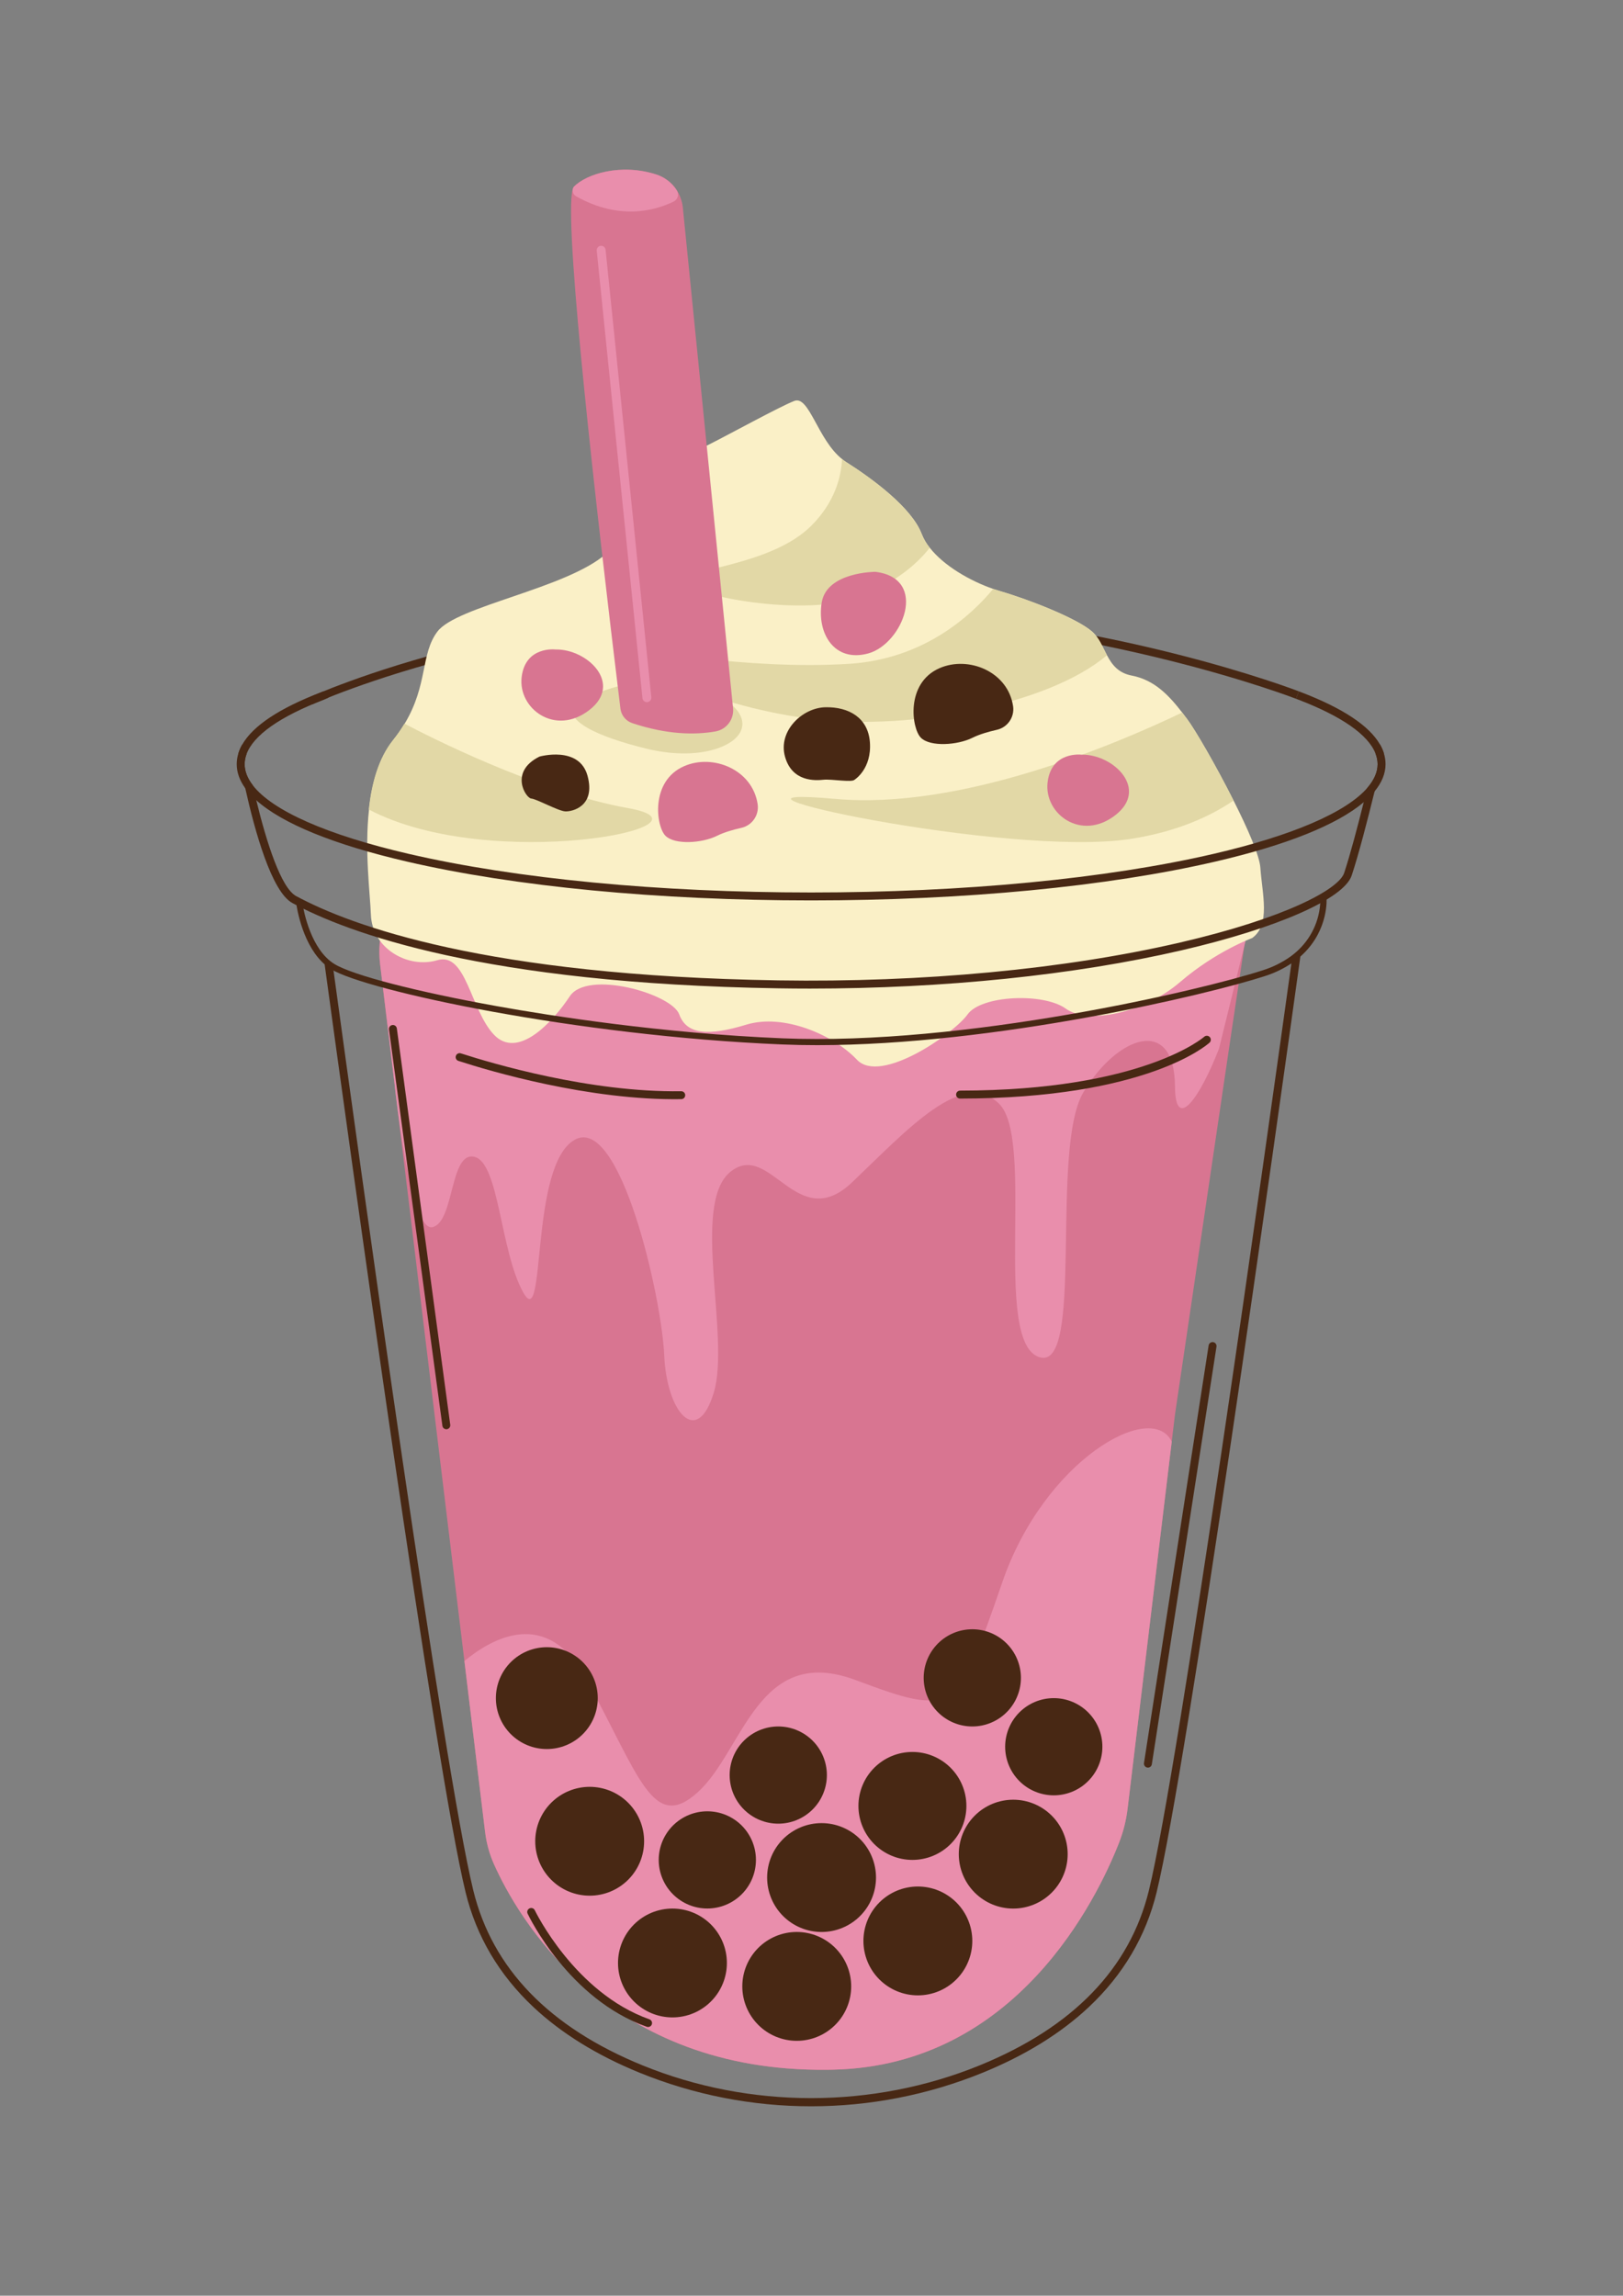 <svg xmlns="http://www.w3.org/2000/svg" xmlns:xlink="http://www.w3.org/1999/xlink" width="1587" zoomAndPan="magnify" viewBox="0 0 1190.25 1683.75" height="2245" preserveAspectRatio="xMidYMid meet" version="1.0"><rect x="0" y="0" width="1190.25" height="1683.75" fill="#808080" stroke="none"/><defs><g/><clipPath id="bec81fa5b9"><path d="M 173.621 507 L 1016.09 507 L 1016.09 661 L 173.621 661 Z M 173.621 507 " clip-rule="nonzero"/></clipPath></defs><g fill="#000000" fill-opacity="1"><g transform="translate(443.447, 870.622)"><g><path d="M 52.031 0 L 40.766 0 L 36.672 -12.5 L 15.906 -12.5 L 11.828 0 L 0.812 0 L 19.547 -54.219 L 33.297 -54.219 Z M 25.781 -42.906 L 18.797 -21.516 L 33.719 -21.516 L 26.703 -42.906 Z M 25.781 -42.906 "/></g></g></g><g fill="#000000" fill-opacity="1"><g transform="translate(496.292, 870.622)"><g><path d="M 20.219 0.781 C 16.977 0.781 14.113 -0.004 11.625 -1.578 C 9.145 -3.148 7.195 -5.523 5.781 -8.703 C 4.375 -11.879 3.672 -15.789 3.672 -20.438 C 3.672 -25.102 4.395 -29.023 5.844 -32.203 C 7.289 -35.379 9.289 -37.754 11.844 -39.328 C 14.406 -40.898 17.367 -41.688 20.734 -41.688 C 23.273 -41.688 25.477 -41.242 27.344 -40.359 C 29.219 -39.484 30.797 -38.117 32.078 -36.266 L 32.859 -36.453 L 32.859 -57.328 L 43.125 -57.328 L 43.125 0 L 32.859 0 L 32.859 -5.297 L 32.078 -5.453 C 30.941 -3.523 29.383 -2.004 27.406 -0.891 C 25.426 0.223 23.031 0.781 20.219 0.781 Z M 23.547 -7.938 C 26.441 -7.938 28.727 -8.969 30.406 -11.031 C 32.094 -13.094 32.938 -16.227 32.938 -20.438 C 32.938 -24.633 32.094 -27.77 30.406 -29.844 C 28.727 -31.926 26.441 -32.969 23.547 -32.969 C 20.535 -32.969 18.227 -31.957 16.625 -29.938 C 15.031 -27.926 14.234 -24.758 14.234 -20.438 C 14.234 -16.133 15.031 -12.973 16.625 -10.953 C 18.227 -8.941 20.535 -7.938 23.547 -7.938 Z M 23.547 -7.938 "/></g></g></g><g fill="#000000" fill-opacity="1"><g transform="translate(545.317, 870.622)"><g><path d="M 20.219 0.781 C 16.977 0.781 14.113 -0.004 11.625 -1.578 C 9.145 -3.148 7.195 -5.523 5.781 -8.703 C 4.375 -11.879 3.672 -15.789 3.672 -20.438 C 3.672 -25.102 4.395 -29.023 5.844 -32.203 C 7.289 -35.379 9.289 -37.754 11.844 -39.328 C 14.406 -40.898 17.367 -41.688 20.734 -41.688 C 23.273 -41.688 25.477 -41.242 27.344 -40.359 C 29.219 -39.484 30.797 -38.117 32.078 -36.266 L 32.859 -36.453 L 32.859 -57.328 L 43.125 -57.328 L 43.125 0 L 32.859 0 L 32.859 -5.297 L 32.078 -5.453 C 30.941 -3.523 29.383 -2.004 27.406 -0.891 C 25.426 0.223 23.031 0.781 20.219 0.781 Z M 23.547 -7.938 C 26.441 -7.938 28.727 -8.969 30.406 -11.031 C 32.094 -13.094 32.938 -16.227 32.938 -20.438 C 32.938 -24.633 32.094 -27.77 30.406 -29.844 C 28.727 -31.926 26.441 -32.969 23.547 -32.969 C 20.535 -32.969 18.227 -31.957 16.625 -29.938 C 15.031 -27.926 14.234 -24.758 14.234 -20.438 C 14.234 -16.133 15.031 -12.973 16.625 -10.953 C 18.227 -8.941 20.535 -7.938 23.547 -7.938 Z M 23.547 -7.938 "/></g></g></g><g fill="#000000" fill-opacity="1"><g transform="translate(594.342, 870.622)"><g/></g></g><g fill="#000000" fill-opacity="1"><g transform="translate(612.254, 870.622)"><g><path d="M 15.953 0.781 C 13.328 0.781 11.051 0.301 9.125 -0.656 C 7.195 -1.625 5.711 -3.039 4.672 -4.906 C 3.629 -6.781 3.109 -9.023 3.109 -11.641 C 3.109 -14.066 3.629 -16.102 4.672 -17.75 C 5.711 -19.395 7.316 -20.738 9.484 -21.781 C 11.66 -22.832 14.508 -23.645 18.031 -24.219 C 20.477 -24.613 22.336 -25.047 23.609 -25.516 C 24.879 -25.984 25.734 -26.516 26.172 -27.109 C 26.617 -27.703 26.844 -28.457 26.844 -29.375 C 26.844 -30.688 26.383 -31.688 25.469 -32.375 C 24.562 -33.07 23.047 -33.422 20.922 -33.422 C 18.641 -33.422 16.473 -32.91 14.422 -31.891 C 12.367 -30.879 10.594 -29.547 9.094 -27.891 L 8.344 -27.891 L 4.047 -34.375 C 6.117 -36.676 8.648 -38.469 11.641 -39.75 C 14.629 -41.039 17.895 -41.688 21.438 -41.688 C 26.852 -41.688 30.77 -40.535 33.188 -38.234 C 35.613 -35.93 36.828 -32.672 36.828 -28.453 L 36.828 -10.688 C 36.828 -8.852 37.629 -7.938 39.234 -7.938 C 39.859 -7.938 40.469 -8.047 41.062 -8.266 L 41.578 -8.125 L 42.312 -0.969 C 41.75 -0.594 40.957 -0.285 39.938 -0.047 C 38.926 0.18 37.816 0.297 36.609 0.297 C 34.16 0.297 32.25 -0.172 30.875 -1.109 C 29.5 -2.047 28.516 -3.52 27.922 -5.531 L 27.141 -5.594 C 25.141 -1.344 21.41 0.781 15.953 0.781 Z M 19.203 -6.891 C 21.578 -6.891 23.473 -7.688 24.891 -9.281 C 26.316 -10.883 27.031 -13.109 27.031 -15.953 L 27.031 -20.094 L 26.328 -20.25 C 25.711 -19.75 24.906 -19.332 23.906 -19 C 22.906 -18.664 21.461 -18.344 19.578 -18.031 C 17.359 -17.656 15.758 -17.016 14.781 -16.109 C 13.801 -15.211 13.312 -13.938 13.312 -12.281 C 13.312 -10.52 13.828 -9.18 14.859 -8.266 C 15.898 -7.348 17.348 -6.891 19.203 -6.891 Z M 19.203 -6.891 "/></g></g></g><g fill="#000000" fill-opacity="1"><g transform="translate(333.899, 976.305)"><g><path d="M 19.141 0.781 C 16.348 0.781 13.785 0.453 11.453 -0.203 C 9.129 -0.859 7.145 -1.758 5.5 -2.906 C 3.863 -4.062 2.648 -5.379 1.859 -6.859 L 7.562 -13.016 L 8.344 -13.016 C 9.707 -11.18 11.316 -9.805 13.172 -8.891 C 15.023 -7.984 17.035 -7.531 19.203 -7.531 C 21.211 -7.531 22.723 -7.883 23.734 -8.594 C 24.742 -9.312 25.25 -10.344 25.25 -11.688 C 25.25 -12.719 24.883 -13.586 24.156 -14.297 C 23.426 -15.004 22.25 -15.555 20.625 -15.953 L 15.203 -17.25 C 11.148 -18.207 8.188 -19.68 6.312 -21.672 C 4.445 -23.66 3.516 -26.191 3.516 -29.266 C 3.516 -31.805 4.164 -34.016 5.469 -35.891 C 6.77 -37.773 8.598 -39.211 10.953 -40.203 C 13.316 -41.191 16.066 -41.688 19.203 -41.688 C 22.891 -41.688 25.941 -41.156 28.359 -40.094 C 30.785 -39.031 32.68 -37.609 34.047 -35.828 L 28.562 -29.891 L 27.812 -29.891 C 26.676 -31.172 25.395 -32.109 23.969 -32.703 C 22.551 -33.297 20.961 -33.594 19.203 -33.594 C 15.148 -33.594 13.125 -32.332 13.125 -29.812 C 13.125 -28.75 13.5 -27.883 14.25 -27.219 C 15.008 -26.551 16.344 -26.008 18.25 -25.594 L 23.297 -24.484 C 27.441 -23.586 30.473 -22.156 32.391 -20.188 C 34.305 -18.227 35.266 -15.594 35.266 -12.281 C 35.266 -9.676 34.617 -7.383 33.328 -5.406 C 32.047 -3.438 30.191 -1.91 27.766 -0.828 C 25.348 0.242 22.473 0.781 19.141 0.781 Z M 19.141 0.781 "/></g></g></g><g fill="#000000" fill-opacity="1"><g transform="translate(371.613, 976.305)"><g><path d="M 18.734 0.781 C 14.129 0.781 10.734 -0.473 8.547 -2.984 C 6.359 -5.492 5.266 -9.098 5.266 -13.797 L 5.266 -40.906 L 15.547 -40.906 L 15.547 -15.094 C 15.547 -12.594 16.082 -10.77 17.156 -9.625 C 18.227 -8.477 19.891 -7.906 22.141 -7.906 C 24.984 -7.906 27.195 -8.836 28.781 -10.703 C 30.363 -12.566 31.156 -15.5 31.156 -19.5 L 31.156 -40.906 L 41.422 -40.906 L 41.422 0 L 31.562 0 L 31.562 -6.016 L 30.781 -6.188 C 29.469 -3.844 27.863 -2.094 25.969 -0.938 C 24.082 0.207 21.672 0.781 18.734 0.781 Z M 18.734 0.781 "/></g></g></g><g fill="#000000" fill-opacity="1"><g transform="translate(418.933, 976.305)"><g><path d="M 28.594 0.781 C 23.375 0.781 19.492 -1.172 16.953 -5.078 L 16.172 -4.938 L 16.172 0 L 5.891 0 L 5.891 -57.328 L 16.172 -57.328 L 16.172 -36.078 L 16.953 -35.938 C 18.359 -37.883 20.02 -39.328 21.938 -40.266 C 23.852 -41.211 26.145 -41.688 28.812 -41.688 C 32.125 -41.688 35.016 -40.906 37.484 -39.344 C 39.961 -37.789 41.895 -35.426 43.281 -32.25 C 44.664 -29.07 45.359 -25.133 45.359 -20.438 C 45.359 -15.789 44.641 -11.879 43.203 -8.703 C 41.773 -5.523 39.797 -3.148 37.266 -1.578 C 34.742 -0.004 31.852 0.781 28.594 0.781 Z M 25.484 -7.938 C 28.492 -7.938 30.789 -8.941 32.375 -10.953 C 33.957 -12.973 34.75 -16.133 34.75 -20.438 C 34.75 -24.758 33.957 -27.926 32.375 -29.938 C 30.789 -31.957 28.492 -32.969 25.484 -32.969 C 22.586 -32.969 20.289 -31.926 18.594 -29.844 C 16.906 -27.77 16.062 -24.633 16.062 -20.438 C 16.062 -16.227 16.906 -13.094 18.594 -11.031 C 20.289 -8.969 22.586 -7.938 25.484 -7.938 Z M 25.484 -7.938 "/></g></g></g><g fill="#000000" fill-opacity="1"><g transform="translate(467.921, 976.305)"><g><path d="M 5.891 0 L 5.891 -57.328 L 16.172 -57.328 L 16.172 -35.562 L 16.953 -35.422 C 18.305 -37.422 19.973 -38.961 21.953 -40.047 C 23.93 -41.141 26.316 -41.688 29.109 -41.688 C 38.141 -41.688 42.656 -36.566 42.656 -26.328 L 42.656 0 L 32.375 0 L 32.375 -25.031 C 32.375 -27.82 31.816 -29.848 30.703 -31.109 C 29.586 -32.367 27.859 -33 25.516 -33 C 22.648 -33 20.375 -32.039 18.688 -30.125 C 17.008 -28.219 16.172 -25.234 16.172 -21.172 L 16.172 0 Z M 5.891 0 "/></g></g></g><g fill="#000000" fill-opacity="1"><g transform="translate(515.833, 976.305)"><g><path d="M 40.422 -18.141 L 14.125 -18.141 C 14.426 -14.578 15.441 -11.984 17.172 -10.359 C 18.898 -8.742 21.258 -7.938 24.25 -7.938 C 26.602 -7.938 28.508 -8.375 29.969 -9.25 C 31.426 -10.125 32.598 -11.453 33.484 -13.234 L 34.266 -13.234 L 41.094 -8.859 C 39.758 -5.992 37.742 -3.672 35.047 -1.891 C 32.348 -0.109 28.75 0.781 24.25 0.781 C 20.02 0.781 16.363 -0.02 13.281 -1.625 C 10.207 -3.238 7.836 -5.633 6.172 -8.812 C 4.504 -11.988 3.672 -15.863 3.672 -20.438 C 3.672 -25.082 4.547 -29 6.297 -32.188 C 8.055 -35.375 10.43 -37.754 13.422 -39.328 C 16.41 -40.898 19.773 -41.688 23.516 -41.688 C 29.297 -41.688 33.723 -40.148 36.797 -37.078 C 39.879 -34.016 41.422 -29.52 41.422 -23.594 C 41.422 -21.438 41.348 -19.766 41.203 -18.578 Z M 31.594 -24.781 C 31.5 -27.895 30.773 -30.16 29.422 -31.578 C 28.078 -33.004 26.109 -33.719 23.516 -33.719 C 18.316 -33.719 15.266 -30.738 14.359 -24.781 Z M 31.594 -24.781 "/></g></g></g><g fill="#000000" fill-opacity="1"><g transform="translate(560.297, 976.305)"><g><path d="M 15.953 0.781 C 13.328 0.781 11.051 0.301 9.125 -0.656 C 7.195 -1.625 5.711 -3.039 4.672 -4.906 C 3.629 -6.781 3.109 -9.023 3.109 -11.641 C 3.109 -14.066 3.629 -16.102 4.672 -17.75 C 5.711 -19.395 7.316 -20.738 9.484 -21.781 C 11.66 -22.832 14.508 -23.645 18.031 -24.219 C 20.477 -24.613 22.336 -25.047 23.609 -25.516 C 24.879 -25.984 25.734 -26.516 26.172 -27.109 C 26.617 -27.703 26.844 -28.457 26.844 -29.375 C 26.844 -30.688 26.383 -31.688 25.469 -32.375 C 24.562 -33.07 23.047 -33.422 20.922 -33.422 C 18.641 -33.422 16.473 -32.91 14.422 -31.891 C 12.367 -30.879 10.594 -29.547 9.094 -27.891 L 8.344 -27.891 L 4.047 -34.375 C 6.117 -36.676 8.648 -38.469 11.641 -39.75 C 14.629 -41.039 17.895 -41.688 21.438 -41.688 C 26.852 -41.688 30.77 -40.535 33.188 -38.234 C 35.613 -35.93 36.828 -32.672 36.828 -28.453 L 36.828 -10.688 C 36.828 -8.852 37.629 -7.938 39.234 -7.938 C 39.859 -7.938 40.469 -8.047 41.062 -8.266 L 41.578 -8.125 L 42.312 -0.969 C 41.75 -0.594 40.957 -0.285 39.938 -0.047 C 38.926 0.18 37.816 0.297 36.609 0.297 C 34.16 0.297 32.25 -0.172 30.875 -1.109 C 29.5 -2.047 28.516 -3.52 27.922 -5.531 L 27.141 -5.594 C 25.141 -1.344 21.41 0.781 15.953 0.781 Z M 19.203 -6.891 C 21.578 -6.891 23.473 -7.688 24.891 -9.281 C 26.316 -10.883 27.031 -13.109 27.031 -15.953 L 27.031 -20.094 L 26.328 -20.25 C 25.711 -19.75 24.906 -19.332 23.906 -19 C 22.906 -18.664 21.461 -18.344 19.578 -18.031 C 17.359 -17.656 15.758 -17.016 14.781 -16.109 C 13.801 -15.211 13.312 -13.938 13.312 -12.281 C 13.312 -10.52 13.828 -9.18 14.859 -8.266 C 15.898 -7.348 17.348 -6.891 19.203 -6.891 Z M 19.203 -6.891 "/></g></g></g><g fill="#000000" fill-opacity="1"><g transform="translate(603.426, 976.305)"><g><path d="M 20.219 0.781 C 16.977 0.781 14.113 -0.004 11.625 -1.578 C 9.145 -3.148 7.195 -5.523 5.781 -8.703 C 4.375 -11.879 3.672 -15.789 3.672 -20.438 C 3.672 -25.102 4.395 -29.023 5.844 -32.203 C 7.289 -35.379 9.289 -37.754 11.844 -39.328 C 14.406 -40.898 17.367 -41.688 20.734 -41.688 C 23.273 -41.688 25.477 -41.242 27.344 -40.359 C 29.219 -39.484 30.797 -38.117 32.078 -36.266 L 32.859 -36.453 L 32.859 -57.328 L 43.125 -57.328 L 43.125 0 L 32.859 0 L 32.859 -5.297 L 32.078 -5.453 C 30.941 -3.523 29.383 -2.004 27.406 -0.891 C 25.426 0.223 23.031 0.781 20.219 0.781 Z M 23.547 -7.938 C 26.441 -7.938 28.727 -8.969 30.406 -11.031 C 32.094 -13.094 32.938 -16.227 32.938 -20.438 C 32.938 -24.633 32.094 -27.77 30.406 -29.844 C 28.727 -31.926 26.441 -32.969 23.547 -32.969 C 20.535 -32.969 18.227 -31.957 16.625 -29.938 C 15.031 -27.926 14.234 -24.758 14.234 -20.438 C 14.234 -16.133 15.031 -12.973 16.625 -10.953 C 18.227 -8.941 20.535 -7.938 23.547 -7.938 Z M 23.547 -7.938 "/></g></g></g><g fill="#000000" fill-opacity="1"><g transform="translate(652.451, 976.305)"><g><path d="M 11.016 -45.797 C 9.16 -45.797 7.648 -46.359 6.484 -47.484 C 5.328 -48.609 4.75 -50.062 4.75 -51.844 C 4.75 -53.602 5.328 -55.047 6.484 -56.172 C 7.648 -57.297 9.16 -57.859 11.016 -57.859 C 12.254 -57.859 13.352 -57.598 14.312 -57.078 C 15.281 -56.555 16.031 -55.844 16.562 -54.938 C 17.094 -54.039 17.359 -53.008 17.359 -51.844 C 17.359 -50.688 17.094 -49.648 16.562 -48.734 C 16.031 -47.816 15.281 -47.098 14.312 -46.578 C 13.352 -46.055 12.254 -45.797 11.016 -45.797 Z M 5.891 0 L 5.891 -40.906 L 16.172 -40.906 L 16.172 0 Z M 5.891 0 "/></g></g></g><g fill="#000000" fill-opacity="1"><g transform="translate(674.479, 976.305)"><g><path d="M 5.891 0 L 5.891 -40.906 L 15.766 -40.906 L 15.766 -34.891 L 16.547 -34.719 C 19.086 -39.363 23.211 -41.688 28.922 -41.688 C 33.648 -41.688 37.117 -40.398 39.328 -37.828 C 41.547 -35.254 42.656 -31.508 42.656 -26.594 L 42.656 0 L 32.375 0 L 32.375 -25.328 C 32.375 -28.047 31.828 -30.004 30.734 -31.203 C 29.648 -32.398 27.91 -33 25.516 -33 C 22.578 -33 20.285 -32.047 18.641 -30.141 C 16.992 -28.242 16.172 -25.254 16.172 -21.172 L 16.172 0 Z M 5.891 0 "/></g></g></g><g fill="#000000" fill-opacity="1"><g transform="translate(722.392, 976.305)"><g><path d="M 21.219 17.359 C 14.469 17.359 9.484 16.367 6.266 14.391 C 3.055 12.41 1.453 9.656 1.453 6.125 C 1.453 3.969 2.133 2.203 3.5 0.828 C 4.875 -0.535 6.848 -1.453 9.422 -1.922 L 9.422 -2.703 C 8.035 -3.547 7.039 -4.477 6.438 -5.5 C 5.832 -6.531 5.531 -7.727 5.531 -9.094 C 5.531 -12.375 7.664 -14.582 11.938 -15.719 L 11.938 -16.5 C 9.738 -17.758 8.082 -19.32 6.969 -21.188 C 5.852 -23.062 5.297 -25.32 5.297 -27.969 C 5.297 -30.688 5.922 -33.078 7.172 -35.141 C 8.422 -37.203 10.25 -38.805 12.656 -39.953 C 15.07 -41.109 17.961 -41.688 21.328 -41.688 C 24.734 -41.688 27.453 -41.094 29.484 -39.906 C 30.742 -41.738 31.473 -43.852 31.672 -46.25 L 32.453 -46.734 L 39.828 -44.906 C 39.609 -42.957 39.039 -41.32 38.125 -40 C 37.207 -38.676 35.785 -37.492 33.859 -36.453 L 33.859 -35.641 C 36.16 -33.609 37.312 -30.773 37.312 -27.141 C 37.312 -24.617 36.68 -22.359 35.422 -20.359 C 34.16 -18.359 32.32 -16.773 29.906 -15.609 C 27.5 -14.453 24.641 -13.875 21.328 -13.875 L 19.766 -13.906 C 18.773 -13.957 18.082 -13.984 17.688 -13.984 C 16.75 -13.984 16.016 -13.727 15.484 -13.219 C 14.953 -12.719 14.688 -12.07 14.688 -11.281 C 14.688 -10.406 15.031 -9.727 15.719 -9.25 C 16.414 -8.77 17.43 -8.504 18.766 -8.453 L 27.922 -8.125 C 36.973 -7.852 41.5 -3.957 41.5 3.562 C 41.5 6.207 40.82 8.562 39.469 10.625 C 38.125 12.688 35.941 14.32 32.922 15.531 C 29.91 16.75 26.008 17.359 21.219 17.359 Z M 21.328 -21.062 C 23.305 -21.062 24.848 -21.641 25.953 -22.797 C 27.066 -23.961 27.625 -25.625 27.625 -27.781 C 27.625 -29.926 27.066 -31.57 25.953 -32.719 C 24.848 -33.875 23.305 -34.453 21.328 -34.453 C 19.328 -34.453 17.781 -33.875 16.688 -32.719 C 15.602 -31.57 15.062 -29.926 15.062 -27.781 C 15.062 -25.602 15.602 -23.938 16.688 -22.781 C 17.781 -21.633 19.328 -21.062 21.328 -21.062 Z M 21.219 9.906 C 24.727 9.906 27.281 9.41 28.875 8.422 C 30.469 7.43 31.266 6.145 31.266 4.562 C 31.266 3.281 30.852 2.332 30.031 1.719 C 29.219 1.113 27.922 0.785 26.141 0.734 L 18.062 0.375 C 17.789 0.375 17.535 0.359 17.297 0.328 C 17.066 0.305 16.836 0.297 16.609 0.297 C 14.879 0.297 13.562 0.664 12.656 1.406 C 11.758 2.145 11.312 3.172 11.312 4.484 C 11.312 6.211 12.141 7.547 13.797 8.484 C 15.453 9.43 17.926 9.906 21.219 9.906 Z M 21.219 9.906 "/></g></g></g><path fill="#482814" d="M 228.941 516.617 C 229.348 516.43 270.695 497.555 340.508 480.059 C 404.926 463.926 507.48 445.809 630.281 451.047 C 811.195 458.789 949.113 511.965 950.492 512.523 L 952.512 507.055 C 952.168 506.918 917.355 493.461 860.477 479.176 C 808.023 466.008 725.551 449.434 630.516 445.375 C 506.965 440.086 403.754 458.348 338.957 474.598 C 268.648 492.219 227.012 511.371 226.598 511.551 Z M 228.941 516.617 " fill-opacity="1" fill-rule="nonzero"/><path fill="#d87591" d="M 278.734 707.293 L 289.551 796.812 C 289.551 796.812 289.551 796.91 289.551 797.109 L 291.742 814.812 C 291.738 814.855 291.738 814.902 291.742 814.945 L 338.438 1200.578 L 340.582 1218.273 L 355.734 1343.492 C 356.727 1351.797 358.918 1359.766 362.316 1367.406 C 379.605 1405.973 442.695 1516.332 599.27 1518.055 C 601.914 1518.055 604.57 1518.055 607.266 1518.055 L 611.586 1517.973 C 745.438 1514.645 804.488 1392.852 820.715 1351.406 C 823.844 1343.379 825.914 1335.086 826.934 1326.531 L 859.305 1057.352 L 861.684 1037.52 L 901.582 767.168 L 913.605 686.652 C 915.039 674.789 903.824 665.426 900.492 654.828 C 894.551 635.898 881.797 620.578 864.949 614.078 C 825.645 598.961 751.875 583.785 614.102 583.785 C 441.711 583.785 351.598 616.414 308.418 640.668 C 297.32 646.914 288.715 657.422 283.574 670.059 C 282.746 672.078 282.012 674.152 281.375 676.277 C 279.871 681.301 278.895 686.426 278.449 691.648 C 278.004 696.875 278.102 702.09 278.734 707.293 Z M 278.734 707.293 " fill-opacity="1" fill-rule="nonzero"/><path fill="#e98eac" d="M 914.578 685.453 L 893.965 769.125 C 880.137 804.781 861.945 831.035 861.676 796.785 C 861.297 744.652 819.508 759.551 794.59 801.004 C 769.676 842.457 795.801 1007.543 761.762 995.25 C 727.723 982.953 759.348 835.316 732.602 809.422 C 705.855 783.527 665.75 828.195 625.023 867.035 C 584.301 905.871 564.863 835.965 535.695 859.426 C 506.523 882.891 535.695 980.359 523.535 1021.145 C 511.375 1061.93 488.891 1036.043 487.109 993.941 C 485.324 951.84 454.855 817.191 421.438 835.965 C 388.023 854.742 400.77 978.375 383.75 947.973 C 366.73 917.57 366.129 852.805 347.902 848.457 C 329.676 844.113 333.316 896.824 316.98 900.059 C 304.938 902.449 295.734 845.188 291.742 814.93 C 291.738 814.883 291.738 814.84 291.742 814.793 C 290.488 805.34 289.758 798.57 289.605 797.082 L 289.605 796.785 L 278.789 707.273 C 278.16 702.059 278.074 696.832 278.531 691.594 C 278.984 686.359 279.973 681.227 281.492 676.195 C 282.137 674.07 282.871 671.996 283.691 669.977 C 288.832 657.359 297.438 646.832 308.535 640.594 C 351.715 616.332 441.828 583.703 614.219 583.703 C 751.992 583.703 825.762 598.883 865.066 613.996 C 881.914 620.477 894.668 635.855 900.609 654.754 C 903.844 665.371 916.012 673.594 914.578 685.453 Z M 914.578 685.453 " fill-opacity="1" fill-rule="nonzero"/><path fill="#e98eac" d="M 340.582 1218.246 L 355.734 1343.465 C 356.727 1351.77 358.918 1359.738 362.316 1367.379 C 379.605 1405.945 442.695 1516.305 599.27 1518.027 C 601.914 1518.027 604.57 1518.027 607.266 1518.027 L 611.586 1517.945 C 745.438 1514.621 804.488 1392.824 820.715 1351.379 C 823.844 1343.352 825.914 1335.059 826.934 1326.504 L 859.305 1057.324 C 844.352 1026.488 765.801 1071.004 735.043 1160.508 C 701.609 1257.73 699.176 1258.941 627.469 1232.207 C 555.762 1205.473 545.438 1283.582 511.996 1314.227 C 478.555 1344.871 468.844 1302.07 429.344 1230.402 C 400.914 1178.738 360.809 1201.48 340.582 1218.246 Z M 340.582 1218.246 " fill-opacity="1" fill-rule="nonzero"/><path fill="#faf0c7" d="M 272 670.852 C 272.902 695.793 299.352 710.629 320.68 704.246 C 342.004 697.863 344.926 740.715 362.289 758.93 C 379.648 777.145 404.941 750.215 417.895 730.672 C 430.852 711.133 492.641 728.871 498.121 743.984 C 503.605 759.102 520 759.84 547.348 751.512 C 574.699 743.184 611.16 758.93 628.477 777.262 C 645.793 795.594 699.59 758.027 709.605 743.984 C 719.621 729.941 765.215 727.941 781.629 739.785 C 798.043 751.629 839.23 742.852 865.406 720.289 C 891.586 697.73 918.305 687.988 918.305 687.988 C 931.922 678.125 925.66 655.926 924.297 636.312 C 923.684 627.562 915.023 607.695 904.664 587.164 C 891.809 561.594 876.352 534.969 870.574 527.352 C 869.375 525.766 868.156 524.172 866.969 522.594 C 857.539 510.434 846.91 498.734 830.008 495.5 C 819.969 493.59 815.441 487.387 811.844 480.617 C 808.562 474.418 806.031 467.691 800.828 463.141 C 789.887 453.578 755.246 439.906 733.367 433.523 C 731.762 433.055 730.121 432.531 728.445 431.957 C 711.59 426.141 692.309 415.074 681.879 401.762 C 679.383 398.672 677.406 395.285 675.945 391.594 C 668.652 372.449 640.395 351.484 620.34 338.73 C 619.402 338.121 618.5 337.461 617.633 336.758 C 599.695 322.625 593.395 289.719 582.477 294.062 C 571.004 298.613 534.703 318.668 518.289 326.871 C 501.875 335.074 473.621 380.66 444.445 406.188 C 415.266 431.711 335.055 444.465 320.84 463.152 C 308.336 479.59 314.016 502.008 296.773 530.75 C 294.215 534.996 291.383 539.051 288.281 542.918 C 277.617 556.301 272.652 574.715 270.621 593.715 C 267.242 623.895 271.441 655.547 272 670.852 Z M 272 670.852 " fill-opacity="1" fill-rule="nonzero"/><path fill="#e2d8a6" d="M 829.602 615.23 C 862.82 609.996 887.16 599.008 904.629 587.172 C 891.773 561.602 876.316 534.977 870.535 527.359 C 869.336 525.773 868.121 524.18 866.93 522.602 C 817.793 546.164 704.547 594.184 612.73 585.957 C 491.695 575.113 739.281 629.426 829.602 615.23 Z M 829.602 615.23 " fill-opacity="1" fill-rule="nonzero"/><path fill="#e2d8a6" d="M 270.469 593.707 C 360.07 640.945 533.773 605.805 460.75 592.734 C 393.145 580.637 311.566 538.656 296.617 530.742 C 294.059 534.984 291.23 539.043 288.129 542.91 C 277.465 556.293 272.496 574.707 270.469 593.707 Z M 270.469 593.707 " fill-opacity="1" fill-rule="nonzero"/><g clip-path="url(#bec81fa5b9)"><path fill="#482814" d="M 173.602 560.504 C 173.602 566.488 175.711 572.363 179.859 578.105 C 182.238 581.348 184.945 584.297 187.969 586.949 C 207.027 604.012 244.645 619.457 298.387 631.914 C 377.613 650.285 482.898 660.398 594.855 660.398 C 706.812 660.398 812.098 650.285 891.324 631.914 C 943.605 619.809 980.562 604.875 1000.105 588.371 C 1003.012 585.961 1005.672 583.305 1008.086 580.402 C 1013.395 573.941 1016.105 567.281 1016.105 560.504 C 1016.105 557.684 1015.672 554.93 1014.809 552.246 C 1014.109 550.066 1013.18 547.988 1012.023 546.008 C 1004.117 532.246 984.73 519.402 954.117 507.668 L 952.512 507.055 L 950.492 512.523 L 952.043 513.109 C 984.035 525.379 1003.371 538.898 1008.734 552.633 C 1009.754 555.156 1010.273 557.781 1010.285 560.504 C 1010.285 566.344 1007.695 572.176 1002.695 577.918 C 987.082 595.824 947.887 612.824 890.016 626.246 C 811.215 644.516 706.398 654.574 594.863 654.574 C 483.332 654.574 378.523 644.516 299.711 626.246 C 239.695 612.34 199.797 594.582 185.402 575.961 C 181.453 570.852 179.426 565.684 179.426 560.512 C 179.438 558.031 179.867 555.629 180.723 553.301 C 185.734 539.34 205.168 525.586 237.676 513.121 L 241.012 511.641 L 237.195 507.07 L 235.602 507.676 C 204.953 519.395 185.52 532.316 177.641 546.109 C 176.398 548.242 175.426 550.492 174.719 552.859 C 173.977 555.352 173.605 557.902 173.602 560.504 Z M 173.602 560.504 " fill-opacity="1" fill-rule="nonzero"/></g><path fill="#482814" d="M 174.719 552.84 C 175.793 558.684 177.531 567.688 179.859 578.078 C 186.879 609.625 199.23 654.113 214.398 662.297 C 254.918 684.211 355.078 721.434 570.75 724.867 C 578.504 724.996 586.25 725.059 593.988 725.059 C 691.973 725.059 788.02 715.207 866.707 696.953 C 936.719 680.73 985.621 659.188 991.289 642.082 C 996.445 626.535 1003.008 601.082 1008.086 580.402 C 1011.004 568.496 1013.43 558.168 1014.809 552.246 C 1014.109 550.066 1013.18 547.988 1012.023 546.008 L 1010.355 545.633 C 1010.355 545.758 1009.742 548.336 1008.734 552.633 C 1009.754 555.156 1010.273 557.781 1010.285 560.504 C 1010.285 566.344 1007.695 572.176 1002.695 577.918 C 1001.863 581.289 1001 584.793 1000.105 588.371 C 995.492 606.812 990.109 627.129 985.766 640.254 C 981.762 652.32 942.391 673.43 865.391 691.285 C 780.934 710.871 676.332 720.723 570.84 719.047 C 356.438 715.668 257.227 678.836 217.16 657.207 C 206.043 651.203 195.352 617.422 187.961 586.949 C 187.059 583.215 186.16 579.531 185.391 575.953 C 181.445 570.84 179.418 565.676 179.418 560.504 C 179.426 558.023 179.859 555.621 180.715 553.293 C 180.199 550.535 179.758 548.02 179.379 545.801 L 177.633 546.102 C 176.395 548.23 175.422 550.48 174.719 552.84 Z M 174.719 552.84 " fill-opacity="1" fill-rule="nonzero"/><path fill="#482814" d="M 237.594 703.75 C 256.387 841.582 319.109 1296.281 341.445 1387.855 C 349.324 1420.168 366.082 1448.516 391.23 1472.105 C 411.723 1491.32 437.879 1507.488 469.008 1520.188 C 473.988 1522.219 479.012 1524.125 484.086 1525.91 C 489.156 1527.695 494.27 1529.355 499.422 1530.895 C 504.574 1532.434 509.758 1533.848 514.98 1535.133 C 520.199 1536.422 525.449 1537.582 530.727 1538.613 C 536.004 1539.648 541.301 1540.555 546.621 1541.332 C 551.941 1542.109 557.277 1542.758 562.633 1543.273 C 567.984 1543.793 573.344 1544.184 578.715 1544.445 C 584.086 1544.703 589.461 1544.832 594.836 1544.832 C 600.215 1544.832 605.586 1544.703 610.957 1544.445 C 616.328 1544.184 621.691 1543.793 627.043 1543.273 C 632.395 1542.758 637.73 1542.109 643.051 1541.332 C 648.371 1540.555 653.672 1539.648 658.945 1538.613 C 664.223 1537.582 669.473 1536.422 674.691 1535.133 C 679.914 1533.848 685.102 1532.434 690.254 1530.895 C 695.406 1529.355 700.516 1527.695 705.59 1525.91 C 710.66 1524.125 715.688 1522.219 720.668 1520.188 C 751.781 1507.488 777.953 1491.348 798.441 1472.105 C 823.59 1448.516 840.348 1420.168 848.227 1387.855 C 870.625 1296.066 936.422 825.863 954.125 698.047 C 952.047 700.059 949.832 701.906 947.48 703.59 C 928.551 839.832 864.551 1296.391 842.566 1386.488 C 828.602 1443.73 786.859 1486.902 718.465 1514.801 C 639.891 1546.84 549.773 1546.84 471.199 1514.801 C 402.816 1486.902 361.062 1443.73 347.098 1386.488 C 325.148 1296.461 263.914 853.57 244.203 709.016 C 241.781 707.531 239.582 705.777 237.594 703.75 Z M 237.594 703.75 " fill-opacity="1" fill-rule="nonzero"/><path fill="#482814" d="M 841.844 1296.434 C 842.191 1296.434 842.527 1296.371 842.852 1296.25 C 843.18 1296.129 843.473 1295.957 843.738 1295.73 C 844 1295.504 844.219 1295.238 844.387 1294.934 C 844.555 1294.633 844.668 1294.309 844.719 1293.965 L 892.125 987.695 C 892.184 987.312 892.168 986.934 892.078 986.559 C 891.984 986.184 891.828 985.84 891.598 985.527 C 891.371 985.219 891.094 984.961 890.762 984.758 C 890.434 984.559 890.078 984.43 889.695 984.367 C 889.312 984.309 888.934 984.324 888.559 984.414 C 888.184 984.504 887.84 984.664 887.527 984.891 C 887.215 985.121 886.961 985.398 886.758 985.727 C 886.555 986.059 886.426 986.414 886.367 986.793 L 838.961 1293.066 C 838.902 1293.445 838.918 1293.824 839.012 1294.199 C 839.102 1294.574 839.262 1294.918 839.488 1295.23 C 839.719 1295.543 839.996 1295.797 840.328 1296 C 840.656 1296.199 841.012 1296.332 841.395 1296.391 C 841.543 1296.414 841.691 1296.43 841.844 1296.434 Z M 841.844 1296.434 " fill-opacity="1" fill-rule="nonzero"/><path fill="#482814" d="M 327.293 1048.254 L 327.691 1048.254 C 328.074 1048.203 328.434 1048.078 328.766 1047.883 C 329.098 1047.688 329.383 1047.438 329.617 1047.129 C 329.852 1046.824 330.02 1046.484 330.117 1046.109 C 330.215 1045.734 330.238 1045.359 330.188 1044.973 L 291.02 754.207 C 290.961 753.832 290.832 753.484 290.633 753.16 C 290.438 752.836 290.188 752.562 289.883 752.336 C 289.578 752.109 289.242 751.949 288.875 751.855 C 288.508 751.762 288.137 751.738 287.758 751.789 C 287.383 751.84 287.031 751.957 286.703 752.148 C 286.371 752.336 286.09 752.578 285.855 752.875 C 285.625 753.176 285.453 753.504 285.348 753.871 C 285.246 754.234 285.211 754.605 285.254 754.98 L 324.43 1045.73 C 324.477 1046.078 324.582 1046.406 324.746 1046.715 C 324.914 1047.023 325.129 1047.297 325.391 1047.527 C 325.656 1047.758 325.949 1047.938 326.277 1048.062 C 326.605 1048.188 326.945 1048.254 327.293 1048.254 Z M 327.293 1048.254 " fill-opacity="1" fill-rule="nonzero"/><path fill="#482814" d="M 475.289 1486.688 C 475.633 1486.688 475.965 1486.625 476.285 1486.508 C 476.605 1486.391 476.898 1486.219 477.16 1486 C 477.422 1485.777 477.637 1485.52 477.809 1485.223 C 477.977 1484.926 478.09 1484.609 478.148 1484.27 C 478.207 1483.934 478.207 1483.598 478.145 1483.258 C 478.086 1482.922 477.969 1482.605 477.797 1482.309 C 477.621 1482.016 477.406 1481.758 477.141 1481.539 C 476.879 1481.32 476.586 1481.152 476.262 1481.035 C 421.512 1461.613 392.512 1401.719 392.223 1401.098 C 392.062 1400.742 391.836 1400.43 391.551 1400.164 C 391.266 1399.898 390.938 1399.699 390.57 1399.566 C 390.203 1399.434 389.824 1399.375 389.434 1399.395 C 389.043 1399.414 388.672 1399.508 388.32 1399.676 C 387.969 1399.844 387.66 1400.07 387.402 1400.363 C 387.141 1400.656 386.945 1400.984 386.82 1401.355 C 386.691 1401.723 386.641 1402.105 386.668 1402.492 C 386.695 1402.883 386.793 1403.254 386.969 1403.602 C 388.176 1406.152 417.309 1466.301 474.316 1486.523 C 474.633 1486.633 474.957 1486.688 475.289 1486.688 Z M 475.289 1486.688 " fill-opacity="1" fill-rule="nonzero"/><path fill="#482814" d="M 703.98 805.727 L 704.172 805.727 C 840.43 805.637 885.168 766.402 887.004 764.734 C 887.289 764.473 887.516 764.172 887.68 763.82 C 887.844 763.473 887.934 763.105 887.953 762.723 C 887.969 762.336 887.914 761.961 887.785 761.598 C 887.656 761.234 887.461 760.91 887.199 760.625 C 886.941 760.34 886.641 760.113 886.289 759.949 C 885.941 759.785 885.574 759.691 885.191 759.672 C 884.805 759.652 884.43 759.707 884.066 759.836 C 883.703 759.965 883.379 760.16 883.094 760.418 C 882.652 760.812 837.77 799.812 704.16 799.902 C 703.777 799.895 703.402 799.957 703.043 800.094 C 702.684 800.23 702.363 800.434 702.082 800.699 C 701.805 800.961 701.586 801.27 701.426 801.621 C 701.27 801.973 701.184 802.34 701.172 802.727 C 701.16 803.109 701.223 803.484 701.359 803.844 C 701.492 804.203 701.695 804.523 701.957 804.805 C 702.219 805.086 702.527 805.309 702.879 805.469 C 703.227 805.625 703.594 805.715 703.98 805.727 Z M 703.98 805.727 " fill-opacity="1" fill-rule="nonzero"/><path fill="#482814" d="M 499.996 806.141 C 500.363 806.09 500.707 805.977 501.031 805.793 C 501.352 805.613 501.629 805.379 501.863 805.094 C 502.094 804.805 502.266 804.488 502.379 804.133 C 502.488 803.781 502.531 803.422 502.508 803.055 C 502.48 802.684 502.387 802.336 502.227 802 C 502.07 801.668 501.855 801.375 501.582 801.125 C 501.312 800.871 501.008 800.68 500.66 800.547 C 500.316 800.41 499.961 800.344 499.594 800.344 C 432.59 801.41 359.816 779.613 339.141 772.938 C 337.543 772.422 337.383 772.367 336.723 772.449 C 336.387 772.492 336.066 772.59 335.762 772.742 C 335.461 772.898 335.191 773.098 334.961 773.348 C 334.727 773.594 334.543 773.875 334.41 774.188 C 334.273 774.5 334.195 774.824 334.176 775.164 C 334.156 775.504 334.195 775.836 334.289 776.164 C 334.387 776.488 334.535 776.789 334.738 777.062 C 334.938 777.336 335.18 777.566 335.461 777.758 C 335.746 777.945 336.051 778.082 336.379 778.164 L 337.344 778.469 C 358.266 785.238 431.812 807.25 499.719 806.168 C 499.812 806.168 499.906 806.156 499.996 806.141 Z M 499.996 806.141 " fill-opacity="1" fill-rule="nonzero"/><path fill="#482814" d="M 624.23 1456.891 C 624.23 1458.195 624.168 1459.5 624.039 1460.801 C 623.91 1462.102 623.719 1463.395 623.465 1464.676 C 623.211 1465.961 622.891 1467.227 622.512 1468.477 C 622.133 1469.727 621.691 1470.957 621.191 1472.164 C 620.691 1473.375 620.133 1474.555 619.52 1475.707 C 618.902 1476.859 618.23 1477.98 617.504 1479.066 C 616.777 1480.152 616 1481.203 615.168 1482.215 C 614.34 1483.223 613.461 1484.191 612.539 1485.117 C 611.613 1486.043 610.645 1486.918 609.637 1487.746 C 608.625 1488.578 607.574 1489.355 606.488 1490.082 C 605.402 1490.809 604.281 1491.48 603.129 1492.094 C 601.977 1492.711 600.793 1493.27 599.586 1493.77 C 598.379 1494.27 597.148 1494.711 595.898 1495.09 C 594.645 1495.469 593.379 1495.785 592.098 1496.043 C 590.812 1496.297 589.523 1496.488 588.223 1496.617 C 586.918 1496.746 585.617 1496.809 584.309 1496.809 C 583 1496.809 581.695 1496.746 580.395 1496.617 C 579.094 1496.488 577.801 1496.297 576.52 1496.043 C 575.238 1495.785 573.969 1495.469 572.719 1495.09 C 571.469 1494.711 570.238 1494.27 569.031 1493.77 C 567.82 1493.27 566.641 1492.711 565.488 1492.094 C 564.336 1491.48 563.215 1490.809 562.129 1490.082 C 561.039 1489.355 559.992 1488.578 558.98 1487.746 C 557.969 1486.918 557 1486.043 556.078 1485.117 C 555.152 1484.191 554.277 1483.223 553.445 1482.215 C 552.617 1481.203 551.84 1480.152 551.113 1479.066 C 550.387 1477.98 549.715 1476.859 549.098 1475.707 C 548.48 1474.555 547.922 1473.375 547.422 1472.164 C 546.922 1470.957 546.484 1469.727 546.102 1468.477 C 545.723 1467.227 545.406 1465.961 545.152 1464.676 C 544.895 1463.395 544.703 1462.102 544.574 1460.801 C 544.449 1459.5 544.383 1458.195 544.383 1456.891 C 544.383 1455.582 544.449 1454.277 544.574 1452.977 C 544.703 1451.676 544.895 1450.383 545.152 1449.102 C 545.406 1447.82 545.723 1446.551 546.102 1445.301 C 546.484 1444.051 546.922 1442.82 547.422 1441.613 C 547.922 1440.406 548.48 1439.223 549.098 1438.07 C 549.715 1436.918 550.387 1435.797 551.113 1434.711 C 551.84 1433.625 552.617 1432.574 553.445 1431.562 C 554.277 1430.555 555.152 1429.586 556.078 1428.66 C 557 1427.738 557.969 1426.859 558.98 1426.031 C 559.992 1425.203 561.039 1424.422 562.129 1423.695 C 563.215 1422.973 564.336 1422.301 565.488 1421.684 C 566.641 1421.066 567.82 1420.508 569.031 1420.008 C 570.238 1419.508 571.469 1419.066 572.719 1418.688 C 573.969 1418.309 575.238 1417.992 576.52 1417.738 C 577.801 1417.48 579.094 1417.289 580.395 1417.16 C 581.695 1417.035 583 1416.969 584.309 1416.969 C 585.617 1416.969 586.918 1417.035 588.223 1417.16 C 589.523 1417.289 590.812 1417.48 592.098 1417.738 C 593.379 1417.992 594.645 1418.309 595.898 1418.688 C 597.148 1419.066 598.379 1419.508 599.586 1420.008 C 600.793 1420.508 601.977 1421.066 603.129 1421.684 C 604.281 1422.301 605.402 1422.973 606.488 1423.695 C 607.574 1424.422 608.625 1425.203 609.637 1426.031 C 610.645 1426.859 611.613 1427.738 612.539 1428.66 C 613.465 1429.586 614.34 1430.555 615.168 1431.562 C 616 1432.574 616.777 1433.625 617.504 1434.711 C 618.23 1435.797 618.902 1436.918 619.52 1438.07 C 620.133 1439.223 620.691 1440.406 621.191 1441.613 C 621.691 1442.82 622.133 1444.051 622.512 1445.301 C 622.891 1446.551 623.211 1447.82 623.465 1449.102 C 623.719 1450.383 623.91 1451.676 624.039 1452.977 C 624.168 1454.277 624.23 1455.582 624.23 1456.891 Z M 624.23 1456.891 " fill-opacity="1" fill-rule="nonzero"/><path fill="#482814" d="M 533.07 1439.719 C 533.07 1441.027 533.008 1442.332 532.879 1443.633 C 532.75 1444.934 532.559 1446.223 532.305 1447.508 C 532.047 1448.789 531.73 1450.055 531.352 1451.309 C 530.973 1452.559 530.531 1453.789 530.031 1454.996 C 529.531 1456.203 528.973 1457.383 528.355 1458.535 C 527.742 1459.691 527.07 1460.809 526.344 1461.898 C 525.617 1462.984 524.84 1464.031 524.008 1465.043 C 523.18 1466.055 522.301 1467.023 521.379 1467.945 C 520.453 1468.871 519.484 1469.746 518.477 1470.578 C 517.465 1471.406 516.414 1472.184 515.328 1472.91 C 514.242 1473.637 513.121 1474.309 511.969 1474.926 C 510.812 1475.543 509.633 1476.098 508.426 1476.602 C 507.219 1477.102 505.988 1477.539 504.738 1477.918 C 503.484 1478.301 502.219 1478.617 500.938 1478.871 C 499.652 1479.125 498.363 1479.316 497.059 1479.445 C 495.758 1479.574 494.453 1479.641 493.148 1479.641 C 491.84 1479.641 490.535 1479.574 489.234 1479.445 C 487.934 1479.316 486.641 1479.125 485.359 1478.871 C 484.074 1478.617 482.809 1478.301 481.559 1477.918 C 480.305 1477.539 479.078 1477.102 477.867 1476.602 C 476.66 1476.098 475.48 1475.543 474.328 1474.926 C 473.176 1474.309 472.055 1473.637 470.965 1472.91 C 469.879 1472.184 468.832 1471.406 467.82 1470.578 C 466.809 1469.746 465.84 1468.871 464.918 1467.945 C 463.992 1467.023 463.113 1466.055 462.285 1465.043 C 461.457 1464.031 460.68 1462.984 459.953 1461.898 C 459.227 1460.809 458.555 1459.691 457.938 1458.535 C 457.32 1457.383 456.762 1456.203 456.262 1454.996 C 455.762 1453.789 455.32 1452.559 454.941 1451.309 C 454.562 1450.055 454.246 1448.789 453.988 1447.508 C 453.734 1446.223 453.543 1444.934 453.414 1443.633 C 453.289 1442.332 453.223 1441.027 453.223 1439.719 C 453.223 1438.41 453.289 1437.105 453.414 1435.805 C 453.543 1434.504 453.734 1433.215 453.988 1431.93 C 454.246 1430.648 454.562 1429.383 454.941 1428.129 C 455.32 1426.879 455.762 1425.648 456.262 1424.441 C 456.762 1423.234 457.32 1422.055 457.938 1420.902 C 458.555 1419.746 459.227 1418.629 459.953 1417.539 C 460.68 1416.453 461.457 1415.406 462.285 1414.395 C 463.113 1413.383 463.992 1412.414 464.918 1411.492 C 465.84 1410.566 466.809 1409.691 467.82 1408.859 C 468.832 1408.031 469.879 1407.254 470.965 1406.527 C 472.055 1405.801 473.172 1405.129 474.328 1404.512 C 475.48 1403.898 476.66 1403.34 477.867 1402.836 C 479.078 1402.336 480.305 1401.898 481.559 1401.52 C 482.809 1401.141 484.074 1400.82 485.359 1400.566 C 486.641 1400.312 487.934 1400.121 489.234 1399.992 C 490.535 1399.863 491.84 1399.801 493.148 1399.801 C 494.453 1399.801 495.758 1399.863 497.059 1399.992 C 498.363 1400.121 499.652 1400.312 500.938 1400.566 C 502.219 1400.82 503.484 1401.141 504.738 1401.52 C 505.988 1401.898 507.219 1402.336 508.426 1402.836 C 509.633 1403.34 510.812 1403.898 511.969 1404.512 C 513.121 1405.129 514.242 1405.801 515.328 1406.527 C 516.414 1407.254 517.465 1408.031 518.473 1408.859 C 519.484 1409.691 520.453 1410.566 521.379 1411.492 C 522.301 1412.414 523.18 1413.383 524.008 1414.395 C 524.84 1415.406 525.617 1416.453 526.344 1417.539 C 527.07 1418.629 527.742 1419.746 528.355 1420.902 C 528.973 1422.055 529.531 1423.234 530.031 1424.441 C 530.531 1425.648 530.973 1426.879 531.352 1428.129 C 531.73 1429.383 532.047 1430.648 532.305 1431.93 C 532.559 1433.215 532.75 1434.504 532.879 1435.805 C 533.008 1437.105 533.07 1438.41 533.07 1439.719 Z M 533.07 1439.719 " fill-opacity="1" fill-rule="nonzero"/><path fill="#482814" d="M 472.371 1350.441 C 472.371 1351.75 472.305 1353.055 472.176 1354.355 C 472.051 1355.656 471.855 1356.949 471.602 1358.23 C 471.348 1359.512 471.031 1360.781 470.648 1362.031 C 470.27 1363.281 469.832 1364.512 469.332 1365.719 C 468.828 1366.926 468.27 1368.109 467.656 1369.262 C 467.039 1370.414 466.367 1371.535 465.641 1372.621 C 464.914 1373.707 464.137 1374.758 463.309 1375.766 C 462.477 1376.777 461.602 1377.746 460.676 1378.672 C 459.75 1379.594 458.785 1380.473 457.773 1381.301 C 456.762 1382.129 455.715 1382.91 454.625 1383.633 C 453.539 1384.359 452.418 1385.031 451.266 1385.648 C 450.113 1386.266 448.93 1386.824 447.723 1387.324 C 446.516 1387.824 445.285 1388.266 444.035 1388.645 C 442.785 1389.023 441.516 1389.34 440.234 1389.594 C 438.953 1389.852 437.66 1390.043 436.359 1390.172 C 435.059 1390.297 433.754 1390.363 432.445 1390.363 C 431.137 1390.363 429.832 1390.297 428.531 1390.172 C 427.23 1390.043 425.938 1389.852 424.656 1389.594 C 423.375 1389.34 422.105 1389.023 420.855 1388.645 C 419.605 1388.266 418.375 1387.824 417.168 1387.324 C 415.957 1386.824 414.777 1386.266 413.625 1385.648 C 412.473 1385.031 411.352 1384.359 410.266 1383.633 C 409.176 1382.91 408.129 1382.129 407.117 1381.301 C 406.105 1380.473 405.141 1379.594 404.215 1378.672 C 403.289 1377.746 402.414 1376.777 401.582 1375.766 C 400.754 1374.758 399.977 1373.707 399.25 1372.621 C 398.523 1371.535 397.852 1370.414 397.234 1369.262 C 396.617 1368.109 396.062 1366.926 395.559 1365.719 C 395.059 1364.512 394.621 1363.281 394.242 1362.031 C 393.859 1360.781 393.543 1359.512 393.289 1358.23 C 393.035 1356.949 392.84 1355.656 392.715 1354.355 C 392.586 1353.055 392.52 1351.75 392.52 1350.441 C 392.52 1349.137 392.586 1347.832 392.715 1346.531 C 392.84 1345.23 393.035 1343.938 393.289 1342.656 C 393.543 1341.371 393.859 1340.105 394.242 1338.855 C 394.621 1337.602 395.059 1336.375 395.559 1335.164 C 396.062 1333.957 396.617 1332.777 397.234 1331.625 C 397.852 1330.473 398.523 1329.352 399.25 1328.266 C 399.977 1327.176 400.754 1326.129 401.582 1325.117 C 402.414 1324.105 403.289 1323.141 404.215 1322.215 C 405.141 1321.289 406.105 1320.414 407.117 1319.586 C 408.129 1318.754 409.176 1317.977 410.266 1317.25 C 411.352 1316.523 412.473 1315.852 413.625 1315.238 C 414.777 1314.621 415.961 1314.062 417.168 1313.562 C 418.375 1313.062 419.605 1312.621 420.855 1312.242 C 422.105 1311.863 423.375 1311.547 424.656 1311.289 C 425.938 1311.035 427.23 1310.844 428.531 1310.715 C 429.832 1310.586 431.137 1310.523 432.445 1310.523 C 433.754 1310.523 435.059 1310.586 436.359 1310.715 C 437.66 1310.844 438.953 1311.035 440.234 1311.289 C 441.516 1311.547 442.785 1311.863 444.035 1312.242 C 445.285 1312.621 446.516 1313.062 447.723 1313.562 C 448.93 1314.062 450.113 1314.621 451.266 1315.238 C 452.418 1315.852 453.539 1316.523 454.625 1317.25 C 455.715 1317.977 456.762 1318.754 457.773 1319.586 C 458.785 1320.414 459.75 1321.289 460.676 1322.215 C 461.602 1323.141 462.477 1324.105 463.309 1325.117 C 464.137 1326.129 464.914 1327.176 465.641 1328.266 C 466.367 1329.352 467.039 1330.473 467.656 1331.625 C 468.27 1332.777 468.828 1333.957 469.332 1335.164 C 469.832 1336.375 470.27 1337.602 470.648 1338.855 C 471.031 1340.105 471.348 1341.371 471.602 1342.656 C 471.855 1343.938 472.051 1345.23 472.176 1346.531 C 472.305 1347.832 472.371 1349.137 472.371 1350.441 Z M 472.371 1350.441 " fill-opacity="1" fill-rule="nonzero"/><path fill="#482814" d="M 642.43 1377.059 C 642.43 1378.367 642.367 1379.672 642.238 1380.973 C 642.109 1382.273 641.918 1383.566 641.664 1384.848 C 641.41 1386.129 641.094 1387.395 640.711 1388.648 C 640.332 1389.898 639.895 1391.129 639.391 1392.336 C 638.891 1393.543 638.332 1394.723 637.719 1395.875 C 637.102 1397.031 636.43 1398.148 635.703 1399.238 C 634.977 1400.324 634.199 1401.371 633.371 1402.383 C 632.539 1403.395 631.664 1404.363 630.738 1405.285 C 629.812 1406.211 628.848 1407.086 627.836 1407.918 C 626.824 1408.746 625.773 1409.523 624.688 1410.25 C 623.602 1410.977 622.48 1411.648 621.328 1412.266 C 620.176 1412.883 618.992 1413.438 617.785 1413.941 C 616.578 1414.441 615.348 1414.879 614.098 1415.258 C 612.844 1415.641 611.578 1415.957 610.297 1416.211 C 609.016 1416.465 607.723 1416.66 606.422 1416.785 C 605.121 1416.914 603.816 1416.98 602.508 1416.98 C 601.199 1416.98 599.895 1416.914 598.594 1416.785 C 597.293 1416.66 596 1416.465 594.719 1416.211 C 593.438 1415.957 592.168 1415.641 590.918 1415.258 C 589.668 1414.879 588.438 1414.441 587.23 1413.941 C 586.02 1413.438 584.84 1412.883 583.688 1412.266 C 582.535 1411.648 581.414 1410.977 580.328 1410.25 C 579.238 1409.523 578.191 1408.746 577.18 1407.918 C 576.168 1407.086 575.203 1406.211 574.277 1405.285 C 573.352 1404.363 572.477 1403.395 571.645 1402.383 C 570.816 1401.371 570.039 1400.324 569.312 1399.238 C 568.586 1398.148 567.914 1397.031 567.297 1395.875 C 566.68 1394.723 566.121 1393.543 565.621 1392.336 C 565.121 1391.129 564.684 1389.898 564.301 1388.648 C 563.922 1387.395 563.605 1386.129 563.352 1384.848 C 563.094 1383.562 562.902 1382.273 562.777 1380.973 C 562.648 1379.672 562.582 1378.367 562.582 1377.059 C 562.582 1375.75 562.648 1374.449 562.777 1373.145 C 562.902 1371.844 563.094 1370.555 563.352 1369.27 C 563.605 1367.988 563.922 1366.723 564.301 1365.473 C 564.684 1364.219 565.121 1362.992 565.621 1361.781 C 566.121 1360.574 566.68 1359.395 567.297 1358.242 C 567.914 1357.086 568.586 1355.969 569.312 1354.879 C 570.039 1353.793 570.816 1352.746 571.645 1351.734 C 572.477 1350.723 573.352 1349.758 574.277 1348.832 C 575.203 1347.906 576.168 1347.031 577.18 1346.199 C 578.191 1345.371 579.238 1344.594 580.328 1343.867 C 581.414 1343.141 582.535 1342.469 583.688 1341.852 C 584.84 1341.238 586.02 1340.68 587.23 1340.18 C 588.438 1339.676 589.668 1339.238 590.918 1338.859 C 592.168 1338.48 593.438 1338.16 594.719 1337.906 C 596 1337.652 597.293 1337.461 598.594 1337.332 C 599.895 1337.203 601.199 1337.141 602.508 1337.141 C 603.816 1337.141 605.121 1337.203 606.422 1337.332 C 607.723 1337.461 609.016 1337.652 610.297 1337.906 C 611.578 1338.16 612.844 1338.48 614.098 1338.859 C 615.348 1339.238 616.578 1339.676 617.785 1340.18 C 618.992 1340.68 620.176 1341.238 621.328 1341.852 C 622.48 1342.469 623.602 1343.141 624.688 1343.867 C 625.773 1344.594 626.824 1345.371 627.836 1346.199 C 628.848 1347.031 629.812 1347.906 630.738 1348.832 C 631.664 1349.758 632.539 1350.723 633.371 1351.734 C 634.199 1352.746 634.977 1353.793 635.703 1354.879 C 636.43 1355.969 637.102 1357.086 637.719 1358.242 C 638.332 1359.395 638.891 1360.574 639.391 1361.781 C 639.895 1362.992 640.332 1364.219 640.711 1365.473 C 641.094 1366.723 641.41 1367.988 641.664 1369.27 C 641.918 1370.555 642.109 1371.844 642.238 1373.145 C 642.367 1374.449 642.43 1375.75 642.43 1377.059 Z M 642.43 1377.059 " fill-opacity="1" fill-rule="nonzero"/><path fill="#482814" d="M 554.379 1364.117 C 554.379 1365.285 554.324 1366.449 554.207 1367.609 C 554.094 1368.773 553.922 1369.926 553.695 1371.07 C 553.469 1372.215 553.184 1373.348 552.844 1374.465 C 552.508 1375.582 552.113 1376.68 551.668 1377.758 C 551.219 1378.836 550.723 1379.891 550.172 1380.918 C 549.621 1381.949 549.02 1382.949 548.371 1383.922 C 547.723 1384.891 547.027 1385.828 546.289 1386.73 C 545.547 1387.633 544.766 1388.496 543.938 1389.32 C 543.113 1390.148 542.25 1390.93 541.348 1391.672 C 540.445 1392.414 539.508 1393.105 538.535 1393.754 C 537.566 1394.402 536.566 1395.004 535.535 1395.555 C 534.504 1396.105 533.453 1396.602 532.371 1397.051 C 531.293 1397.496 530.195 1397.891 529.078 1398.227 C 527.961 1398.566 526.828 1398.852 525.684 1399.078 C 524.539 1399.305 523.387 1399.477 522.223 1399.59 C 521.062 1399.707 519.898 1399.762 518.73 1399.762 C 517.562 1399.762 516.398 1399.707 515.234 1399.59 C 514.074 1399.477 512.918 1399.305 511.773 1399.078 C 510.629 1398.852 509.496 1398.566 508.379 1398.227 C 507.262 1397.891 506.164 1397.496 505.086 1397.051 C 504.008 1396.602 502.953 1396.105 501.922 1395.555 C 500.895 1395.004 499.895 1394.402 498.922 1393.754 C 497.953 1393.105 497.016 1392.414 496.113 1391.672 C 495.211 1390.93 494.344 1390.148 493.52 1389.32 C 492.695 1388.496 491.91 1387.633 491.172 1386.73 C 490.43 1385.828 489.734 1384.891 489.086 1383.922 C 488.438 1382.949 487.84 1381.949 487.289 1380.918 C 486.738 1379.891 486.238 1378.836 485.793 1377.758 C 485.344 1376.68 484.953 1375.582 484.613 1374.465 C 484.273 1373.348 483.992 1372.215 483.762 1371.07 C 483.535 1369.926 483.363 1368.773 483.25 1367.609 C 483.137 1366.449 483.078 1365.285 483.078 1364.117 C 483.078 1362.949 483.137 1361.785 483.25 1360.621 C 483.363 1359.461 483.535 1358.305 483.762 1357.16 C 483.992 1356.016 484.273 1354.887 484.613 1353.77 C 484.953 1352.652 485.344 1351.551 485.793 1350.473 C 486.238 1349.395 486.738 1348.34 487.289 1347.312 C 487.84 1346.281 488.438 1345.281 489.086 1344.312 C 489.734 1343.34 490.43 1342.402 491.172 1341.5 C 491.91 1340.598 492.695 1339.734 493.52 1338.91 C 494.344 1338.082 495.211 1337.301 496.113 1336.559 C 497.016 1335.82 497.953 1335.125 498.922 1334.477 C 499.895 1333.828 500.895 1333.227 501.922 1332.676 C 502.953 1332.129 504.008 1331.629 505.086 1331.184 C 506.164 1330.734 507.262 1330.344 508.379 1330.004 C 509.496 1329.664 510.629 1329.383 511.773 1329.152 C 512.918 1328.926 514.074 1328.754 515.234 1328.641 C 516.398 1328.527 517.562 1328.469 518.73 1328.469 C 519.898 1328.469 521.062 1328.527 522.223 1328.641 C 523.387 1328.754 524.539 1328.926 525.684 1329.152 C 526.828 1329.383 527.961 1329.664 529.078 1330.004 C 530.195 1330.344 531.293 1330.734 532.371 1331.184 C 533.453 1331.629 534.504 1332.129 535.535 1332.676 C 536.566 1333.227 537.566 1333.828 538.535 1334.477 C 539.508 1335.125 540.445 1335.82 541.348 1336.559 C 542.25 1337.301 543.113 1338.082 543.938 1338.91 C 544.766 1339.734 545.547 1340.598 546.289 1341.5 C 547.027 1342.402 547.723 1343.34 548.371 1344.312 C 549.02 1345.281 549.621 1346.281 550.172 1347.312 C 550.723 1348.34 551.219 1349.395 551.668 1350.473 C 552.113 1351.551 552.508 1352.652 552.844 1353.77 C 553.184 1354.887 553.469 1356.016 553.695 1357.16 C 553.922 1358.305 554.094 1359.461 554.207 1360.621 C 554.324 1361.785 554.379 1362.949 554.379 1364.117 Z M 554.379 1364.117 " fill-opacity="1" fill-rule="nonzero"/><path fill="#482814" d="M 606.402 1301.898 C 606.402 1303.066 606.344 1304.23 606.23 1305.391 C 606.117 1306.555 605.945 1307.707 605.715 1308.852 C 605.488 1309.996 605.207 1311.129 604.867 1312.246 C 604.527 1313.363 604.133 1314.461 603.688 1315.539 C 603.242 1316.617 602.742 1317.672 602.191 1318.703 C 601.641 1319.73 601.043 1320.73 600.395 1321.703 C 599.746 1322.672 599.051 1323.609 598.309 1324.512 C 597.57 1325.414 596.785 1326.277 595.961 1327.105 C 595.133 1327.93 594.27 1328.711 593.367 1329.453 C 592.465 1330.195 591.527 1330.887 590.559 1331.535 C 589.586 1332.184 588.586 1332.785 587.555 1333.336 C 586.527 1333.887 585.473 1334.383 584.395 1334.832 C 583.316 1335.277 582.219 1335.672 581.098 1336.008 C 579.98 1336.348 578.852 1336.633 577.707 1336.859 C 576.559 1337.086 575.406 1337.258 574.246 1337.375 C 573.082 1337.488 571.918 1337.543 570.75 1337.543 C 569.582 1337.543 568.418 1337.488 567.258 1337.375 C 566.094 1337.258 564.941 1337.086 563.797 1336.859 C 562.648 1336.633 561.52 1336.348 560.402 1336.008 C 559.285 1335.672 558.188 1335.277 557.105 1334.832 C 556.027 1334.383 554.973 1333.887 553.945 1333.336 C 552.914 1332.785 551.914 1332.184 550.945 1331.535 C 549.973 1330.887 549.035 1330.195 548.133 1329.453 C 547.23 1328.711 546.367 1327.93 545.543 1327.105 C 544.715 1326.277 543.934 1325.414 543.191 1324.512 C 542.449 1323.609 541.758 1322.672 541.105 1321.703 C 540.457 1320.73 539.859 1319.73 539.309 1318.703 C 538.758 1317.672 538.262 1316.617 537.812 1315.539 C 537.367 1314.461 536.973 1313.363 536.633 1312.246 C 536.297 1311.129 536.012 1309.996 535.785 1308.852 C 535.555 1307.707 535.387 1306.555 535.27 1305.391 C 535.156 1304.23 535.098 1303.066 535.098 1301.898 C 535.098 1300.73 535.156 1299.566 535.27 1298.402 C 535.387 1297.242 535.555 1296.086 535.785 1294.941 C 536.012 1293.797 536.297 1292.668 536.633 1291.551 C 536.973 1290.434 537.367 1289.336 537.812 1288.254 C 538.262 1287.176 538.758 1286.121 539.309 1285.094 C 539.859 1284.062 540.457 1283.062 541.109 1282.094 C 541.758 1281.121 542.449 1280.184 543.191 1279.281 C 543.934 1278.379 544.715 1277.516 545.543 1276.691 C 546.367 1275.863 547.23 1275.082 548.133 1274.34 C 549.035 1273.602 549.973 1272.906 550.945 1272.258 C 551.914 1271.609 552.914 1271.008 553.945 1270.461 C 554.973 1269.91 556.027 1269.41 557.105 1268.965 C 558.188 1268.516 559.285 1268.125 560.402 1267.785 C 561.52 1267.445 562.648 1267.164 563.797 1266.934 C 564.941 1266.707 566.094 1266.535 567.258 1266.422 C 568.418 1266.309 569.582 1266.25 570.75 1266.25 C 571.918 1266.25 573.082 1266.309 574.246 1266.422 C 575.406 1266.535 576.559 1266.707 577.707 1266.934 C 578.852 1267.164 579.98 1267.445 581.098 1267.785 C 582.219 1268.125 583.316 1268.516 584.395 1268.965 C 585.473 1269.41 586.527 1269.91 587.555 1270.461 C 588.586 1271.008 589.586 1271.609 590.559 1272.258 C 591.527 1272.906 592.465 1273.602 593.367 1274.34 C 594.27 1275.082 595.133 1275.863 595.961 1276.691 C 596.785 1277.516 597.57 1278.379 598.309 1279.281 C 599.051 1280.184 599.746 1281.121 600.395 1282.094 C 601.043 1283.062 601.641 1284.062 602.191 1285.094 C 602.742 1286.121 603.242 1287.176 603.688 1288.254 C 604.133 1289.336 604.527 1290.434 604.867 1291.551 C 605.207 1292.668 605.488 1293.797 605.715 1294.941 C 605.945 1296.086 606.117 1297.242 606.23 1298.402 C 606.344 1299.566 606.402 1300.73 606.402 1301.898 Z M 606.402 1301.898 " fill-opacity="1" fill-rule="nonzero"/><path fill="#482814" d="M 748.699 1230.602 C 748.699 1231.77 748.645 1232.934 748.527 1234.098 C 748.414 1235.258 748.242 1236.41 748.016 1237.559 C 747.789 1238.703 747.504 1239.832 747.164 1240.949 C 746.824 1242.066 746.434 1243.164 745.984 1244.242 C 745.539 1245.324 745.039 1246.375 744.492 1247.406 C 743.941 1248.438 743.34 1249.438 742.691 1250.406 C 742.043 1251.379 741.348 1252.316 740.609 1253.219 C 739.867 1254.121 739.082 1254.984 738.258 1255.809 C 737.434 1256.633 736.566 1257.418 735.664 1258.16 C 734.762 1258.898 733.828 1259.594 732.855 1260.242 C 731.883 1260.891 730.883 1261.492 729.855 1262.039 C 728.824 1262.59 727.77 1263.09 726.691 1263.535 C 725.613 1263.984 724.516 1264.375 723.398 1264.715 C 722.281 1265.055 721.148 1265.336 720.004 1265.566 C 718.859 1265.793 717.707 1265.965 716.543 1266.078 C 715.383 1266.191 714.215 1266.25 713.051 1266.25 C 711.883 1266.25 710.715 1266.191 709.555 1266.078 C 708.391 1265.965 707.238 1265.793 706.094 1265.566 C 704.949 1265.336 703.816 1265.055 702.699 1264.715 C 701.582 1264.375 700.484 1263.984 699.406 1263.535 C 698.328 1263.09 697.273 1262.59 696.242 1262.039 C 695.215 1261.492 694.211 1260.891 693.242 1260.242 C 692.27 1259.594 691.336 1258.898 690.434 1258.16 C 689.531 1257.418 688.664 1256.633 687.84 1255.809 C 687.016 1254.984 686.23 1254.121 685.492 1253.219 C 684.75 1252.316 684.055 1251.379 683.406 1250.406 C 682.758 1249.438 682.156 1248.438 681.605 1247.406 C 681.059 1246.375 680.559 1245.324 680.113 1244.242 C 679.664 1243.164 679.273 1242.066 678.934 1240.949 C 678.594 1239.832 678.309 1238.703 678.082 1237.559 C 677.855 1236.41 677.684 1235.258 677.57 1234.098 C 677.453 1232.934 677.398 1231.77 677.398 1230.602 C 677.398 1229.434 677.453 1228.27 677.57 1227.109 C 677.684 1225.945 677.855 1224.793 678.082 1223.648 C 678.309 1222.504 678.594 1221.371 678.934 1220.254 C 679.273 1219.137 679.664 1218.039 680.113 1216.961 C 680.559 1215.883 681.059 1214.828 681.605 1213.797 C 682.156 1212.77 682.758 1211.77 683.406 1210.797 C 684.055 1209.828 684.75 1208.891 685.492 1207.988 C 686.23 1207.086 687.016 1206.223 687.84 1205.395 C 688.664 1204.57 689.531 1203.789 690.434 1203.047 C 691.336 1202.305 692.27 1201.609 693.242 1200.961 C 694.211 1200.312 695.215 1199.715 696.242 1199.164 C 697.273 1198.613 698.328 1198.117 699.406 1197.668 C 700.484 1197.223 701.582 1196.828 702.699 1196.488 C 703.816 1196.152 704.949 1195.867 706.094 1195.641 C 707.238 1195.414 708.391 1195.242 709.555 1195.125 C 710.715 1195.012 711.883 1194.957 713.051 1194.953 C 714.215 1194.957 715.383 1195.012 716.543 1195.125 C 717.707 1195.242 718.859 1195.414 720.004 1195.641 C 721.148 1195.867 722.281 1196.152 723.398 1196.488 C 724.516 1196.828 725.613 1197.223 726.691 1197.668 C 727.77 1198.117 728.824 1198.613 729.855 1199.164 C 730.883 1199.715 731.883 1200.312 732.855 1200.961 C 733.828 1201.609 734.762 1202.305 735.664 1203.047 C 736.57 1203.789 737.434 1204.57 738.258 1205.395 C 739.082 1206.223 739.867 1207.086 740.609 1207.988 C 741.348 1208.891 742.043 1209.828 742.691 1210.797 C 743.34 1211.77 743.941 1212.77 744.492 1213.797 C 745.039 1214.828 745.539 1215.883 745.984 1216.961 C 746.434 1218.039 746.824 1219.137 747.164 1220.254 C 747.504 1221.371 747.789 1222.504 748.016 1223.648 C 748.242 1224.793 748.414 1225.945 748.527 1227.109 C 748.645 1228.27 748.699 1229.434 748.699 1230.602 Z M 748.699 1230.602 " fill-opacity="1" fill-rule="nonzero"/><path fill="#482814" d="M 808.445 1281.113 C 808.445 1282.281 808.391 1283.445 808.273 1284.605 C 808.16 1285.77 807.988 1286.922 807.762 1288.066 C 807.535 1289.211 807.25 1290.344 806.91 1291.461 C 806.574 1292.578 806.18 1293.676 805.734 1294.754 C 805.285 1295.832 804.785 1296.887 804.238 1297.918 C 803.688 1298.945 803.086 1299.945 802.438 1300.918 C 801.789 1301.887 801.094 1302.824 800.355 1303.727 C 799.613 1304.629 798.828 1305.492 798.004 1306.32 C 797.18 1307.145 796.316 1307.93 795.41 1308.668 C 794.508 1309.41 793.574 1310.105 792.602 1310.754 C 791.633 1311.402 790.629 1312 789.602 1312.551 C 788.57 1313.102 787.516 1313.602 786.438 1314.047 C 785.359 1314.492 784.262 1314.887 783.145 1315.227 C 782.027 1315.562 780.895 1315.848 779.75 1316.074 C 778.605 1316.305 777.453 1316.473 776.289 1316.59 C 775.129 1316.703 773.961 1316.762 772.797 1316.762 C 771.629 1316.762 770.461 1316.703 769.301 1316.59 C 768.141 1316.473 766.984 1316.305 765.84 1316.074 C 764.695 1315.848 763.562 1315.562 762.445 1315.227 C 761.328 1314.887 760.23 1314.492 759.152 1314.047 C 758.074 1313.602 757.02 1313.102 755.988 1312.551 C 754.961 1312 753.961 1311.402 752.988 1310.754 C 752.016 1310.105 751.082 1309.41 750.18 1308.668 C 749.277 1307.93 748.41 1307.145 747.586 1306.32 C 746.762 1305.492 745.977 1304.629 745.238 1303.727 C 744.496 1302.824 743.801 1301.887 743.152 1300.918 C 742.504 1299.945 741.902 1298.945 741.355 1297.918 C 740.805 1296.887 740.305 1295.832 739.859 1294.754 C 739.41 1293.676 739.02 1292.578 738.68 1291.461 C 738.34 1290.344 738.059 1289.211 737.828 1288.066 C 737.602 1286.922 737.43 1285.77 737.316 1284.605 C 737.203 1283.445 737.145 1282.281 737.145 1281.113 C 737.145 1279.945 737.203 1278.781 737.316 1277.617 C 737.43 1276.457 737.602 1275.305 737.828 1274.156 C 738.059 1273.012 738.34 1271.883 738.68 1270.766 C 739.02 1269.648 739.41 1268.551 739.859 1267.473 C 740.305 1266.391 740.805 1265.34 741.355 1264.309 C 741.902 1263.277 742.504 1262.277 743.152 1261.309 C 743.801 1260.336 744.496 1259.402 745.238 1258.5 C 745.977 1257.598 746.762 1256.73 747.586 1255.906 C 748.41 1255.082 749.277 1254.297 750.18 1253.559 C 751.082 1252.816 752.016 1252.121 752.988 1251.473 C 753.961 1250.824 754.961 1250.227 755.988 1249.676 C 757.02 1249.125 758.074 1248.625 759.152 1248.18 C 760.23 1247.73 761.328 1247.34 762.445 1247 C 763.562 1246.66 764.695 1246.379 765.84 1246.148 C 766.984 1245.922 768.141 1245.75 769.301 1245.637 C 770.461 1245.523 771.629 1245.465 772.797 1245.465 C 773.961 1245.465 775.129 1245.523 776.289 1245.637 C 777.453 1245.75 778.605 1245.922 779.75 1246.148 C 780.895 1246.379 782.027 1246.66 783.145 1247 C 784.262 1247.34 785.359 1247.73 786.438 1248.18 C 787.516 1248.625 788.57 1249.125 789.602 1249.676 C 790.629 1250.227 791.633 1250.824 792.602 1251.473 C 793.574 1252.121 794.508 1252.816 795.41 1253.559 C 796.316 1254.297 797.18 1255.082 798.004 1255.906 C 798.828 1256.73 799.613 1257.598 800.355 1258.5 C 801.094 1259.402 801.789 1260.336 802.438 1261.309 C 803.086 1262.277 803.688 1263.277 804.238 1264.309 C 804.785 1265.34 805.285 1266.391 805.734 1267.473 C 806.18 1268.551 806.574 1269.648 806.91 1270.766 C 807.25 1271.883 807.535 1273.012 807.762 1274.156 C 807.988 1275.305 808.16 1276.457 808.273 1277.617 C 808.391 1278.781 808.445 1279.945 808.445 1281.113 Z M 808.445 1281.113 " fill-opacity="1" fill-rule="nonzero"/><path fill="#482814" d="M 708.723 1324.531 C 708.723 1325.828 708.66 1327.121 708.531 1328.41 C 708.406 1329.699 708.215 1330.98 707.961 1332.254 C 707.707 1333.523 707.395 1334.781 707.016 1336.02 C 706.641 1337.262 706.203 1338.48 705.707 1339.68 C 705.211 1340.875 704.66 1342.047 704.047 1343.191 C 703.438 1344.332 702.77 1345.445 702.051 1346.523 C 701.328 1347.602 700.559 1348.641 699.734 1349.645 C 698.914 1350.645 698.043 1351.605 697.125 1352.52 C 696.211 1353.438 695.25 1354.309 694.246 1355.129 C 693.246 1355.953 692.203 1356.723 691.125 1357.445 C 690.047 1358.164 688.938 1358.832 687.793 1359.441 C 686.652 1360.051 685.48 1360.605 684.281 1361.102 C 683.086 1361.598 681.863 1362.035 680.625 1362.41 C 679.383 1362.789 678.129 1363.102 676.855 1363.355 C 675.582 1363.609 674.301 1363.797 673.012 1363.926 C 671.723 1364.051 670.43 1364.117 669.133 1364.117 C 667.836 1364.117 666.543 1364.051 665.25 1363.926 C 663.961 1363.797 662.68 1363.609 661.406 1363.355 C 660.137 1363.102 658.879 1362.789 657.641 1362.41 C 656.398 1362.035 655.18 1361.598 653.98 1361.102 C 652.781 1360.605 651.613 1360.051 650.469 1359.441 C 649.324 1358.832 648.215 1358.164 647.137 1357.445 C 646.059 1356.723 645.02 1355.953 644.016 1355.129 C 643.012 1354.309 642.055 1353.438 641.137 1352.52 C 640.219 1351.605 639.352 1350.645 638.527 1349.645 C 637.707 1348.641 636.934 1347.602 636.215 1346.523 C 635.492 1345.445 634.828 1344.332 634.215 1343.191 C 633.605 1342.047 633.051 1340.875 632.555 1339.68 C 632.059 1338.48 631.621 1337.262 631.246 1336.02 C 630.871 1334.781 630.555 1333.523 630.301 1332.254 C 630.051 1330.98 629.859 1329.699 629.73 1328.41 C 629.605 1327.121 629.543 1325.828 629.543 1324.531 C 629.543 1323.234 629.605 1321.941 629.73 1320.648 C 629.859 1319.359 630.051 1318.078 630.301 1316.809 C 630.555 1315.535 630.871 1314.277 631.246 1313.039 C 631.621 1311.797 632.059 1310.578 632.555 1309.379 C 633.051 1308.184 633.605 1307.012 634.215 1305.867 C 634.828 1304.727 635.492 1303.613 636.215 1302.535 C 636.934 1301.457 637.707 1300.418 638.527 1299.418 C 639.352 1298.414 640.219 1297.453 641.137 1296.539 C 642.055 1295.621 643.012 1294.75 644.016 1293.93 C 645.02 1293.105 646.059 1292.336 647.137 1291.613 C 648.215 1290.895 649.324 1290.23 650.469 1289.617 C 651.613 1289.008 652.781 1288.453 653.98 1287.957 C 655.18 1287.461 656.398 1287.023 657.641 1286.648 C 658.879 1286.273 660.137 1285.957 661.406 1285.703 C 662.68 1285.453 663.961 1285.262 665.25 1285.133 C 666.543 1285.008 667.836 1284.945 669.133 1284.945 C 670.43 1284.945 671.723 1285.008 673.012 1285.133 C 674.301 1285.262 675.582 1285.449 676.855 1285.703 C 678.129 1285.957 679.383 1286.273 680.625 1286.648 C 681.863 1287.023 683.086 1287.461 684.281 1287.957 C 685.48 1288.453 686.652 1289.008 687.793 1289.617 C 688.938 1290.23 690.047 1290.895 691.125 1291.613 C 692.203 1292.336 693.246 1293.105 694.246 1293.93 C 695.25 1294.75 696.211 1295.621 697.125 1296.539 C 698.043 1297.453 698.914 1298.414 699.734 1299.418 C 700.559 1300.418 701.328 1301.457 702.051 1302.535 C 702.77 1303.613 703.438 1304.727 704.047 1305.867 C 704.66 1307.012 705.211 1308.184 705.707 1309.379 C 706.203 1310.578 706.641 1311.797 707.016 1313.039 C 707.395 1314.277 707.707 1315.535 707.961 1316.809 C 708.215 1318.078 708.406 1319.359 708.531 1320.648 C 708.66 1321.941 708.723 1323.234 708.723 1324.531 Z M 708.723 1324.531 " fill-opacity="1" fill-rule="nonzero"/><path fill="#482814" d="M 438.367 1245.465 C 438.367 1246.688 438.309 1247.91 438.188 1249.125 C 438.066 1250.344 437.887 1251.551 437.648 1252.754 C 437.41 1253.953 437.113 1255.137 436.758 1256.309 C 436.402 1257.477 435.992 1258.629 435.523 1259.758 C 435.055 1260.891 434.535 1261.992 433.957 1263.074 C 433.379 1264.152 432.75 1265.199 432.07 1266.215 C 431.391 1267.234 430.664 1268.215 429.887 1269.16 C 429.113 1270.105 428.293 1271.012 427.426 1271.875 C 426.562 1272.742 425.656 1273.562 424.711 1274.34 C 423.766 1275.113 422.781 1275.844 421.766 1276.52 C 420.75 1277.199 419.699 1277.828 418.621 1278.406 C 417.543 1278.984 416.438 1279.504 415.309 1279.973 C 414.176 1280.441 413.027 1280.852 411.855 1281.207 C 410.684 1281.562 409.5 1281.859 408.301 1282.098 C 407.102 1282.336 405.891 1282.516 404.676 1282.637 C 403.457 1282.758 402.234 1282.816 401.012 1282.816 C 399.789 1282.816 398.57 1282.758 397.352 1282.637 C 396.133 1282.516 394.926 1282.336 393.727 1282.098 C 392.523 1281.859 391.34 1281.562 390.168 1281.207 C 389 1280.852 387.848 1280.441 386.719 1279.973 C 385.586 1279.504 384.484 1278.984 383.402 1278.406 C 382.324 1277.828 381.277 1277.199 380.258 1276.52 C 379.242 1275.844 378.262 1275.113 377.316 1274.34 C 376.371 1273.562 375.465 1272.742 374.598 1271.875 C 373.734 1271.012 372.914 1270.105 372.137 1269.16 C 371.359 1268.215 370.633 1267.234 369.953 1266.215 C 369.273 1265.199 368.645 1264.152 368.07 1263.074 C 367.492 1261.992 366.969 1260.891 366.5 1259.758 C 366.031 1258.629 365.621 1257.477 365.266 1256.309 C 364.91 1255.137 364.613 1253.953 364.375 1252.754 C 364.137 1251.551 363.957 1250.344 363.836 1249.125 C 363.719 1247.91 363.656 1246.688 363.656 1245.465 C 363.656 1244.242 363.719 1243.023 363.836 1241.805 C 363.957 1240.586 364.137 1239.379 364.375 1238.18 C 364.613 1236.98 364.91 1235.793 365.266 1234.621 C 365.621 1233.453 366.031 1232.301 366.5 1231.172 C 366.969 1230.043 367.492 1228.938 368.07 1227.859 C 368.645 1226.777 369.273 1225.73 369.953 1224.715 C 370.633 1223.695 371.359 1222.715 372.137 1221.77 C 372.914 1220.824 373.734 1219.918 374.598 1219.055 C 375.465 1218.188 376.371 1217.367 377.316 1216.594 C 378.262 1215.816 379.242 1215.09 380.258 1214.41 C 381.277 1213.73 382.324 1213.102 383.402 1212.523 C 384.484 1211.949 385.586 1211.426 386.719 1210.957 C 387.848 1210.488 389 1210.078 390.168 1209.723 C 391.34 1209.367 392.523 1209.07 393.727 1208.832 C 394.926 1208.594 396.133 1208.414 397.352 1208.293 C 398.57 1208.176 399.789 1208.113 401.012 1208.113 C 402.234 1208.113 403.457 1208.176 404.676 1208.293 C 405.891 1208.414 407.102 1208.594 408.301 1208.832 C 409.5 1209.07 410.684 1209.367 411.855 1209.723 C 413.027 1210.078 414.176 1210.488 415.309 1210.957 C 416.438 1211.426 417.543 1211.949 418.621 1212.523 C 419.699 1213.102 420.75 1213.73 421.766 1214.41 C 422.781 1215.09 423.766 1215.816 424.711 1216.594 C 425.656 1217.367 426.562 1218.188 427.426 1219.055 C 428.293 1219.918 429.113 1220.824 429.887 1221.77 C 430.664 1222.715 431.391 1223.695 432.07 1224.715 C 432.75 1225.73 433.379 1226.777 433.957 1227.859 C 434.535 1228.938 435.055 1230.043 435.523 1231.172 C 435.992 1232.301 436.402 1233.453 436.758 1234.621 C 437.113 1235.793 437.41 1236.98 437.648 1238.18 C 437.887 1239.379 438.066 1240.586 438.188 1241.805 C 438.309 1243.023 438.367 1244.242 438.367 1245.465 Z M 438.367 1245.465 " fill-opacity="1" fill-rule="nonzero"/><path fill="#482814" d="M 713.051 1423.551 C 713.051 1424.855 712.984 1426.16 712.855 1427.461 C 712.727 1428.762 712.535 1430.055 712.281 1431.336 C 712.027 1432.621 711.711 1433.887 711.328 1435.137 C 710.949 1436.387 710.512 1437.617 710.008 1438.824 C 709.508 1440.035 708.949 1441.215 708.336 1442.367 C 707.719 1443.52 707.047 1444.641 706.32 1445.727 C 705.594 1446.812 704.816 1447.863 703.988 1448.875 C 703.156 1449.883 702.281 1450.852 701.355 1451.777 C 700.43 1452.699 699.465 1453.578 698.453 1454.406 C 697.441 1455.238 696.395 1456.016 695.305 1456.742 C 694.219 1457.469 693.098 1458.141 691.945 1458.754 C 690.793 1459.371 689.609 1459.93 688.402 1460.43 C 687.195 1460.93 685.965 1461.371 684.715 1461.75 C 683.465 1462.129 682.195 1462.445 680.914 1462.703 C 679.633 1462.957 678.34 1463.148 677.039 1463.277 C 675.738 1463.406 674.434 1463.469 673.125 1463.469 C 671.816 1463.469 670.512 1463.406 669.211 1463.277 C 667.91 1463.148 666.617 1462.957 665.336 1462.703 C 664.055 1462.445 662.785 1462.129 661.535 1461.75 C 660.285 1461.371 659.055 1460.93 657.848 1460.43 C 656.637 1459.93 655.457 1459.371 654.305 1458.754 C 653.152 1458.141 652.031 1457.469 650.945 1456.742 C 649.855 1456.016 648.809 1455.238 647.797 1454.406 C 646.785 1453.578 645.82 1452.699 644.895 1451.777 C 643.969 1450.852 643.094 1449.883 642.262 1448.875 C 641.434 1447.863 640.656 1446.812 639.93 1445.727 C 639.203 1444.641 638.531 1443.52 637.914 1442.367 C 637.297 1441.215 636.738 1440.035 636.238 1438.824 C 635.738 1437.617 635.301 1436.387 634.922 1435.137 C 634.539 1433.887 634.223 1432.621 633.969 1431.336 C 633.711 1430.055 633.52 1428.762 633.395 1427.461 C 633.266 1426.16 633.199 1424.855 633.199 1423.551 C 633.199 1422.242 633.266 1420.938 633.395 1419.637 C 633.52 1418.336 633.711 1417.043 633.969 1415.762 C 634.223 1414.48 634.539 1413.211 634.922 1411.961 C 635.301 1410.711 635.738 1409.48 636.238 1408.273 C 636.742 1407.066 637.297 1405.883 637.914 1404.73 C 638.531 1403.578 639.203 1402.457 639.93 1401.371 C 640.656 1400.285 641.434 1399.234 642.262 1398.223 C 643.094 1397.215 643.969 1396.246 644.895 1395.32 C 645.82 1394.398 646.785 1393.52 647.797 1392.691 C 648.809 1391.863 649.855 1391.082 650.945 1390.355 C 652.031 1389.629 653.152 1388.961 654.305 1388.344 C 655.457 1387.727 656.637 1387.168 657.848 1386.668 C 659.055 1386.168 660.285 1385.727 661.535 1385.348 C 662.785 1384.969 664.055 1384.652 665.336 1384.398 C 666.617 1384.141 667.91 1383.949 669.211 1383.82 C 670.512 1383.695 671.816 1383.629 673.125 1383.629 C 674.434 1383.629 675.738 1383.695 677.039 1383.82 C 678.34 1383.949 679.633 1384.141 680.914 1384.398 C 682.195 1384.652 683.465 1384.969 684.715 1385.348 C 685.965 1385.727 687.195 1386.168 688.402 1386.668 C 689.609 1387.168 690.793 1387.727 691.945 1388.344 C 693.098 1388.961 694.219 1389.629 695.305 1390.355 C 696.395 1391.082 697.441 1391.863 698.453 1392.691 C 699.465 1393.52 700.43 1394.398 701.355 1395.32 C 702.281 1396.246 703.156 1397.215 703.988 1398.223 C 704.816 1399.234 705.594 1400.285 706.32 1401.371 C 707.047 1402.457 707.719 1403.578 708.336 1404.73 C 708.949 1405.883 709.508 1407.066 710.008 1408.273 C 710.512 1409.48 710.949 1410.711 711.328 1411.961 C 711.711 1413.211 712.027 1414.48 712.281 1415.762 C 712.535 1417.043 712.727 1418.336 712.855 1419.637 C 712.984 1420.938 713.051 1422.242 713.051 1423.551 Z M 713.051 1423.551 " fill-opacity="1" fill-rule="nonzero"/><path fill="#482814" d="M 782.992 1359.887 C 782.992 1361.195 782.926 1362.5 782.797 1363.801 C 782.668 1365.102 782.477 1366.395 782.223 1367.676 C 781.969 1368.957 781.652 1370.227 781.27 1371.477 C 780.891 1372.727 780.453 1373.957 779.949 1375.164 C 779.449 1376.371 778.891 1377.555 778.277 1378.707 C 777.66 1379.859 776.988 1380.98 776.262 1382.066 C 775.535 1383.152 774.758 1384.203 773.93 1385.215 C 773.098 1386.223 772.223 1387.191 771.297 1388.117 C 770.371 1389.039 769.406 1389.918 768.395 1390.746 C 767.383 1391.578 766.332 1392.355 765.246 1393.082 C 764.16 1393.809 763.039 1394.477 761.887 1395.094 C 760.734 1395.711 759.551 1396.27 758.344 1396.77 C 757.137 1397.27 755.906 1397.711 754.656 1398.09 C 753.406 1398.469 752.137 1398.785 750.855 1399.043 C 749.574 1399.297 748.281 1399.488 746.98 1399.617 C 745.68 1399.746 744.375 1399.809 743.066 1399.809 C 741.758 1399.809 740.453 1399.746 739.152 1399.617 C 737.852 1399.488 736.559 1399.297 735.277 1399.043 C 733.996 1398.785 732.727 1398.469 731.477 1398.09 C 730.227 1397.711 728.996 1397.27 727.789 1396.77 C 726.578 1396.27 725.398 1395.711 724.246 1395.094 C 723.094 1394.477 721.973 1393.809 720.887 1393.082 C 719.797 1392.355 718.75 1391.578 717.738 1390.746 C 716.727 1389.918 715.762 1389.039 714.836 1388.117 C 713.91 1387.191 713.035 1386.223 712.203 1385.215 C 711.375 1384.203 710.598 1383.152 709.871 1382.066 C 709.145 1380.98 708.473 1379.859 707.855 1378.707 C 707.238 1377.555 706.684 1376.371 706.18 1375.164 C 705.68 1373.957 705.242 1372.727 704.863 1371.477 C 704.48 1370.227 704.164 1368.957 703.91 1367.676 C 703.656 1366.395 703.461 1365.102 703.336 1363.801 C 703.207 1362.5 703.141 1361.195 703.141 1359.887 C 703.141 1358.582 703.207 1357.277 703.336 1355.977 C 703.461 1354.676 703.652 1353.383 703.91 1352.102 C 704.164 1350.816 704.48 1349.551 704.863 1348.301 C 705.242 1347.051 705.68 1345.82 706.18 1344.613 C 706.684 1343.402 707.238 1342.223 707.855 1341.07 C 708.473 1339.918 709.145 1338.797 709.871 1337.711 C 710.598 1336.625 711.375 1335.574 712.203 1334.562 C 713.035 1333.555 713.91 1332.586 714.836 1331.66 C 715.762 1330.738 716.727 1329.859 717.738 1329.031 C 718.75 1328.199 719.797 1327.422 720.887 1326.695 C 721.973 1325.969 723.094 1325.301 724.246 1324.684 C 725.398 1324.066 726.578 1323.508 727.789 1323.008 C 728.996 1322.508 730.227 1322.066 731.477 1321.688 C 732.727 1321.309 733.996 1320.992 735.277 1320.734 C 736.559 1320.48 737.852 1320.289 739.152 1320.16 C 740.453 1320.031 741.758 1319.969 743.066 1319.969 C 744.375 1319.969 745.68 1320.031 746.98 1320.16 C 748.281 1320.289 749.574 1320.48 750.855 1320.734 C 752.137 1320.992 753.406 1321.309 754.656 1321.688 C 755.906 1322.066 757.137 1322.508 758.344 1323.008 C 759.551 1323.508 760.734 1324.066 761.887 1324.684 C 763.039 1325.301 764.16 1325.969 765.246 1326.695 C 766.336 1327.422 767.383 1328.199 768.395 1329.031 C 769.406 1329.859 770.371 1330.738 771.297 1331.66 C 772.223 1332.586 773.098 1333.555 773.93 1334.562 C 774.758 1335.574 775.535 1336.625 776.262 1337.711 C 776.988 1338.797 777.66 1339.918 778.277 1341.07 C 778.891 1342.223 779.449 1343.402 779.949 1344.613 C 780.453 1345.82 780.891 1347.051 781.27 1348.301 C 781.652 1349.551 781.969 1350.816 782.223 1352.102 C 782.477 1353.383 782.668 1354.676 782.797 1355.977 C 782.926 1357.277 782.992 1358.582 782.992 1359.887 Z M 782.992 1359.887 " fill-opacity="1" fill-rule="nonzero"/><path fill="#e2d8a6" d="M 502.18 426.242 C 501.277 435.805 591.68 454.496 633.309 436.723 C 656.168 426.953 671.871 414.57 681.777 401.77 C 679.285 398.684 677.309 395.293 675.848 391.602 C 668.555 372.461 640.297 351.496 620.238 338.742 C 619.305 338.129 618.402 337.473 617.535 336.766 C 616.922 349.203 612.578 368.086 594.891 385.672 C 565.109 415.309 503.09 416.668 502.18 426.242 Z M 502.18 426.242 " fill-opacity="1" fill-rule="nonzero"/><path fill="#e2d8a6" d="M 600.488 527.875 C 667.48 534.996 767.691 517.816 811.746 480.629 C 808.465 474.426 805.93 467.703 800.73 463.152 C 789.785 453.586 755.145 439.914 733.27 433.531 C 731.664 433.062 730.023 432.543 728.348 431.965 C 712.383 451.219 677.812 483.34 622.969 486.855 C 544.113 491.867 467.43 474.094 462.238 479.562 C 457.047 485.035 523.316 519.664 600.488 527.875 Z M 600.488 527.875 " fill-opacity="1" fill-rule="nonzero"/><path fill="#482814" d="M 742.977 518.059 C 743.109 519.016 743.152 519.973 743.102 520.938 C 743.055 521.898 742.918 522.852 742.695 523.789 C 742.469 524.727 742.16 525.633 741.762 526.516 C 741.367 527.395 740.895 528.23 740.344 529.02 C 739.793 529.812 739.172 530.543 738.484 531.219 C 737.793 531.895 737.051 532.5 736.246 533.035 C 735.445 533.574 734.602 534.027 733.715 534.406 C 732.824 534.785 731.91 535.078 730.969 535.285 C 725.234 536.582 718.402 538.492 713.211 541.09 C 702.27 546.559 682.211 547.93 675.352 541.09 C 668.492 534.246 663.957 500.98 689.027 490.047 C 710.289 480.781 739.27 492.551 742.977 518.059 Z M 742.977 518.059 " fill-opacity="1" fill-rule="nonzero"/><path fill="#d87591" d="M 555.652 589.957 C 555.781 590.914 555.824 591.871 555.777 592.836 C 555.727 593.797 555.59 594.75 555.363 595.684 C 555.141 596.621 554.828 597.531 554.434 598.41 C 554.039 599.289 553.566 600.125 553.012 600.914 C 552.461 601.707 551.844 602.441 551.152 603.113 C 550.465 603.789 549.723 604.395 548.918 604.93 C 548.117 605.469 547.273 605.926 546.387 606.305 C 545.5 606.684 544.586 606.977 543.645 607.184 C 537.91 608.473 531.09 610.383 525.887 612.988 C 514.945 618.449 494.895 619.82 488.027 612.988 C 481.156 606.156 476.633 572.879 501.703 561.938 C 522.965 552.672 551.945 564.441 555.652 589.957 Z M 555.652 589.957 " fill-opacity="1" fill-rule="nonzero"/><path fill="#482814" d="M 395.641 554.906 C 395.641 554.906 424.809 546.641 430.887 569.039 C 436.961 591.438 419.645 595.395 414.48 595.086 C 409.316 594.781 393.512 585.973 389.566 585.668 C 385.617 585.363 373.188 566.047 395.641 554.906 Z M 395.641 554.906 " fill-opacity="1" fill-rule="nonzero"/><path fill="#482814" d="M 599.363 766.555 C 729.023 766.555 885.238 729.719 927.598 715.902 C 935.207 713.492 942.277 709.996 948.809 705.41 C 951.246 703.66 953.547 701.738 955.703 699.648 C 974.488 681.461 972.922 659.043 972.828 658.098 L 968.324 658.457 C 968.371 661.992 968.059 665.496 967.391 668.965 C 966.719 672.434 965.707 675.801 964.352 679.066 C 962.992 682.328 961.32 685.422 959.332 688.344 C 957.34 691.266 955.078 693.953 952.539 696.414 C 950.539 698.352 948.41 700.129 946.148 701.75 C 939.996 706.062 933.34 709.352 926.172 711.609 C 881.164 726.293 707.055 767.086 573.789 761.535 C 485.234 757.848 404.438 745.148 364.164 737.91 C 305.316 727.328 258.695 715.234 245.348 707.094 C 243.086 705.707 241.031 704.062 239.18 702.164 C 225.09 687.941 221.664 661.703 221.664 661.441 L 217.16 662 C 217.305 663.137 220.766 690.004 235.988 705.336 C 238.105 707.484 240.445 709.355 243.012 710.941 C 268.547 726.527 422.07 759.73 573.617 766.043 C 582.047 766.395 590.645 766.555 599.363 766.555 Z M 599.363 766.555 " fill-opacity="1" fill-rule="nonzero"/><path fill="#e2d8a6" d="M 532.277 513.859 C 532.277 513.859 548.152 522.871 543.609 535.383 C 539.066 547.895 511.555 558.348 473.633 549 C 435.707 539.656 416.742 528.715 420.215 519.367 C 423.684 510.02 497.445 481.113 532.277 513.859 Z M 532.277 513.859 " fill-opacity="1" fill-rule="nonzero"/><path fill="#d87591" d="M 641.973 419.398 C 641.973 419.398 606.375 419.398 602.633 441.836 C 598.895 464.27 611.711 486.172 636.824 479.223 C 661.938 472.273 681.445 424.215 641.973 419.398 Z M 641.973 419.398 " fill-opacity="1" fill-rule="nonzero"/><path fill="#d87591" d="M 407.359 476.363 C 407.359 476.363 385.254 473.66 382.551 496.66 C 379.848 519.664 407.023 540.168 432.129 520.816 C 457.234 501.465 430.633 475.832 407.359 476.363 Z M 407.359 476.363 " fill-opacity="1" fill-rule="nonzero"/><path fill="#d87591" d="M 793.066 553.508 C 793.066 553.508 770.965 550.805 768.262 573.805 C 765.559 596.809 792.734 617.312 817.84 597.961 C 842.945 578.609 816.309 552.977 793.066 553.508 Z M 793.066 553.508 " fill-opacity="1" fill-rule="nonzero"/><path fill="#d87591" d="M 463.734 530.391 C 489.047 538.809 509.371 539.133 524.688 536.465 C 525.656 536.293 526.602 536.031 527.52 535.684 C 528.441 535.336 529.32 534.906 530.156 534.391 C 530.996 533.879 531.781 533.289 532.508 532.629 C 533.238 531.969 533.898 531.246 534.492 530.461 C 535.082 529.676 535.598 528.844 536.035 527.965 C 536.473 527.082 536.82 526.168 537.086 525.223 C 537.352 524.273 537.527 523.309 537.609 522.332 C 537.695 521.352 537.688 520.371 537.586 519.395 L 500.773 152.336 C 500.527 149.863 499.969 147.457 499.098 145.125 C 498.363 143.121 497.414 141.223 496.246 139.434 C 495.082 137.645 493.73 136.008 492.195 134.523 C 490.66 133.043 488.977 131.75 487.145 130.648 C 485.316 129.547 483.387 128.664 481.355 128 C 455.504 119.637 430.094 127.453 420.879 136.961 C 420.203 137.656 419.699 139.402 419.367 142.133 C 415.012 176.645 436.305 366.188 455 519.734 C 455.148 520.945 455.461 522.113 455.941 523.234 C 456.422 524.355 457.047 525.387 457.82 526.328 C 458.594 527.273 459.484 528.09 460.488 528.781 C 461.492 529.469 462.574 530.008 463.734 530.391 Z M 463.734 530.391 " fill-opacity="1" fill-rule="nonzero"/><path fill="#e98eac" d="M 474.398 514.984 L 474.73 514.984 C 475.164 514.941 475.57 514.812 475.953 514.605 C 476.336 514.398 476.664 514.125 476.938 513.789 C 477.211 513.449 477.41 513.074 477.535 512.656 C 477.656 512.238 477.695 511.812 477.652 511.379 L 444.117 183.199 C 444.074 182.77 443.949 182.363 443.742 181.984 C 443.539 181.602 443.27 181.273 442.934 181.004 C 442.598 180.73 442.223 180.531 441.809 180.406 C 441.395 180.281 440.973 180.242 440.539 180.285 C 440.109 180.328 439.703 180.453 439.324 180.656 C 438.941 180.863 438.617 181.133 438.34 181.469 C 438.066 181.801 437.867 182.176 437.742 182.59 C 437.617 183.004 437.578 183.426 437.621 183.855 L 471.152 512.039 C 471.191 512.441 471.301 512.824 471.48 513.188 C 471.664 513.551 471.902 513.867 472.203 514.141 C 472.504 514.414 472.844 514.621 473.223 514.77 C 473.602 514.914 473.992 514.988 474.398 514.984 Z M 474.398 514.984 " fill-opacity="1" fill-rule="nonzero"/><path fill="#e98eac" d="M 422.559 144.008 C 453.871 161.566 479.75 154.742 493.949 147.895 C 494.316 147.715 494.664 147.504 494.988 147.254 C 495.312 147 495.605 146.719 495.867 146.406 C 496.133 146.094 496.359 145.758 496.551 145.395 C 496.742 145.031 496.895 144.656 497.008 144.262 C 497.117 143.867 497.188 143.469 497.215 143.059 C 497.242 142.648 497.223 142.242 497.164 141.84 C 497.105 141.434 497 141.039 496.859 140.656 C 496.715 140.273 496.531 139.91 496.312 139.566 C 494.562 136.828 492.406 134.469 489.84 132.484 C 487.273 130.496 484.445 129.004 481.355 128 C 455.504 119.637 430.094 127.453 420.879 136.961 C 420.711 137.145 420.566 137.348 420.457 137.574 C 420.32 137.855 420.215 138.148 420.137 138.449 C 420.055 138.75 420.008 139.059 419.984 139.371 C 419.965 139.68 419.977 139.992 420.016 140.301 C 420.055 140.613 420.121 140.914 420.219 141.211 C 420.316 141.508 420.438 141.793 420.59 142.066 C 420.742 142.34 420.918 142.598 421.117 142.836 C 421.316 143.074 421.539 143.293 421.781 143.492 C 422.023 143.688 422.281 143.859 422.559 144.008 Z M 422.559 144.008 " fill-opacity="1" fill-rule="nonzero"/><path fill="#482814" d="M 626.691 571.887 C 626.691 571.887 639.457 563.992 637.941 544.242 C 636.562 526.359 622.438 518.41 605.43 518.719 C 588.418 519.023 570.48 536.105 575.68 554.906 C 580.883 573.707 598.172 572.5 603.941 571.887 C 609.711 571.273 624.727 574.039 626.691 571.887 Z M 626.691 571.887 " fill-opacity="1" fill-rule="nonzero"/></svg>
